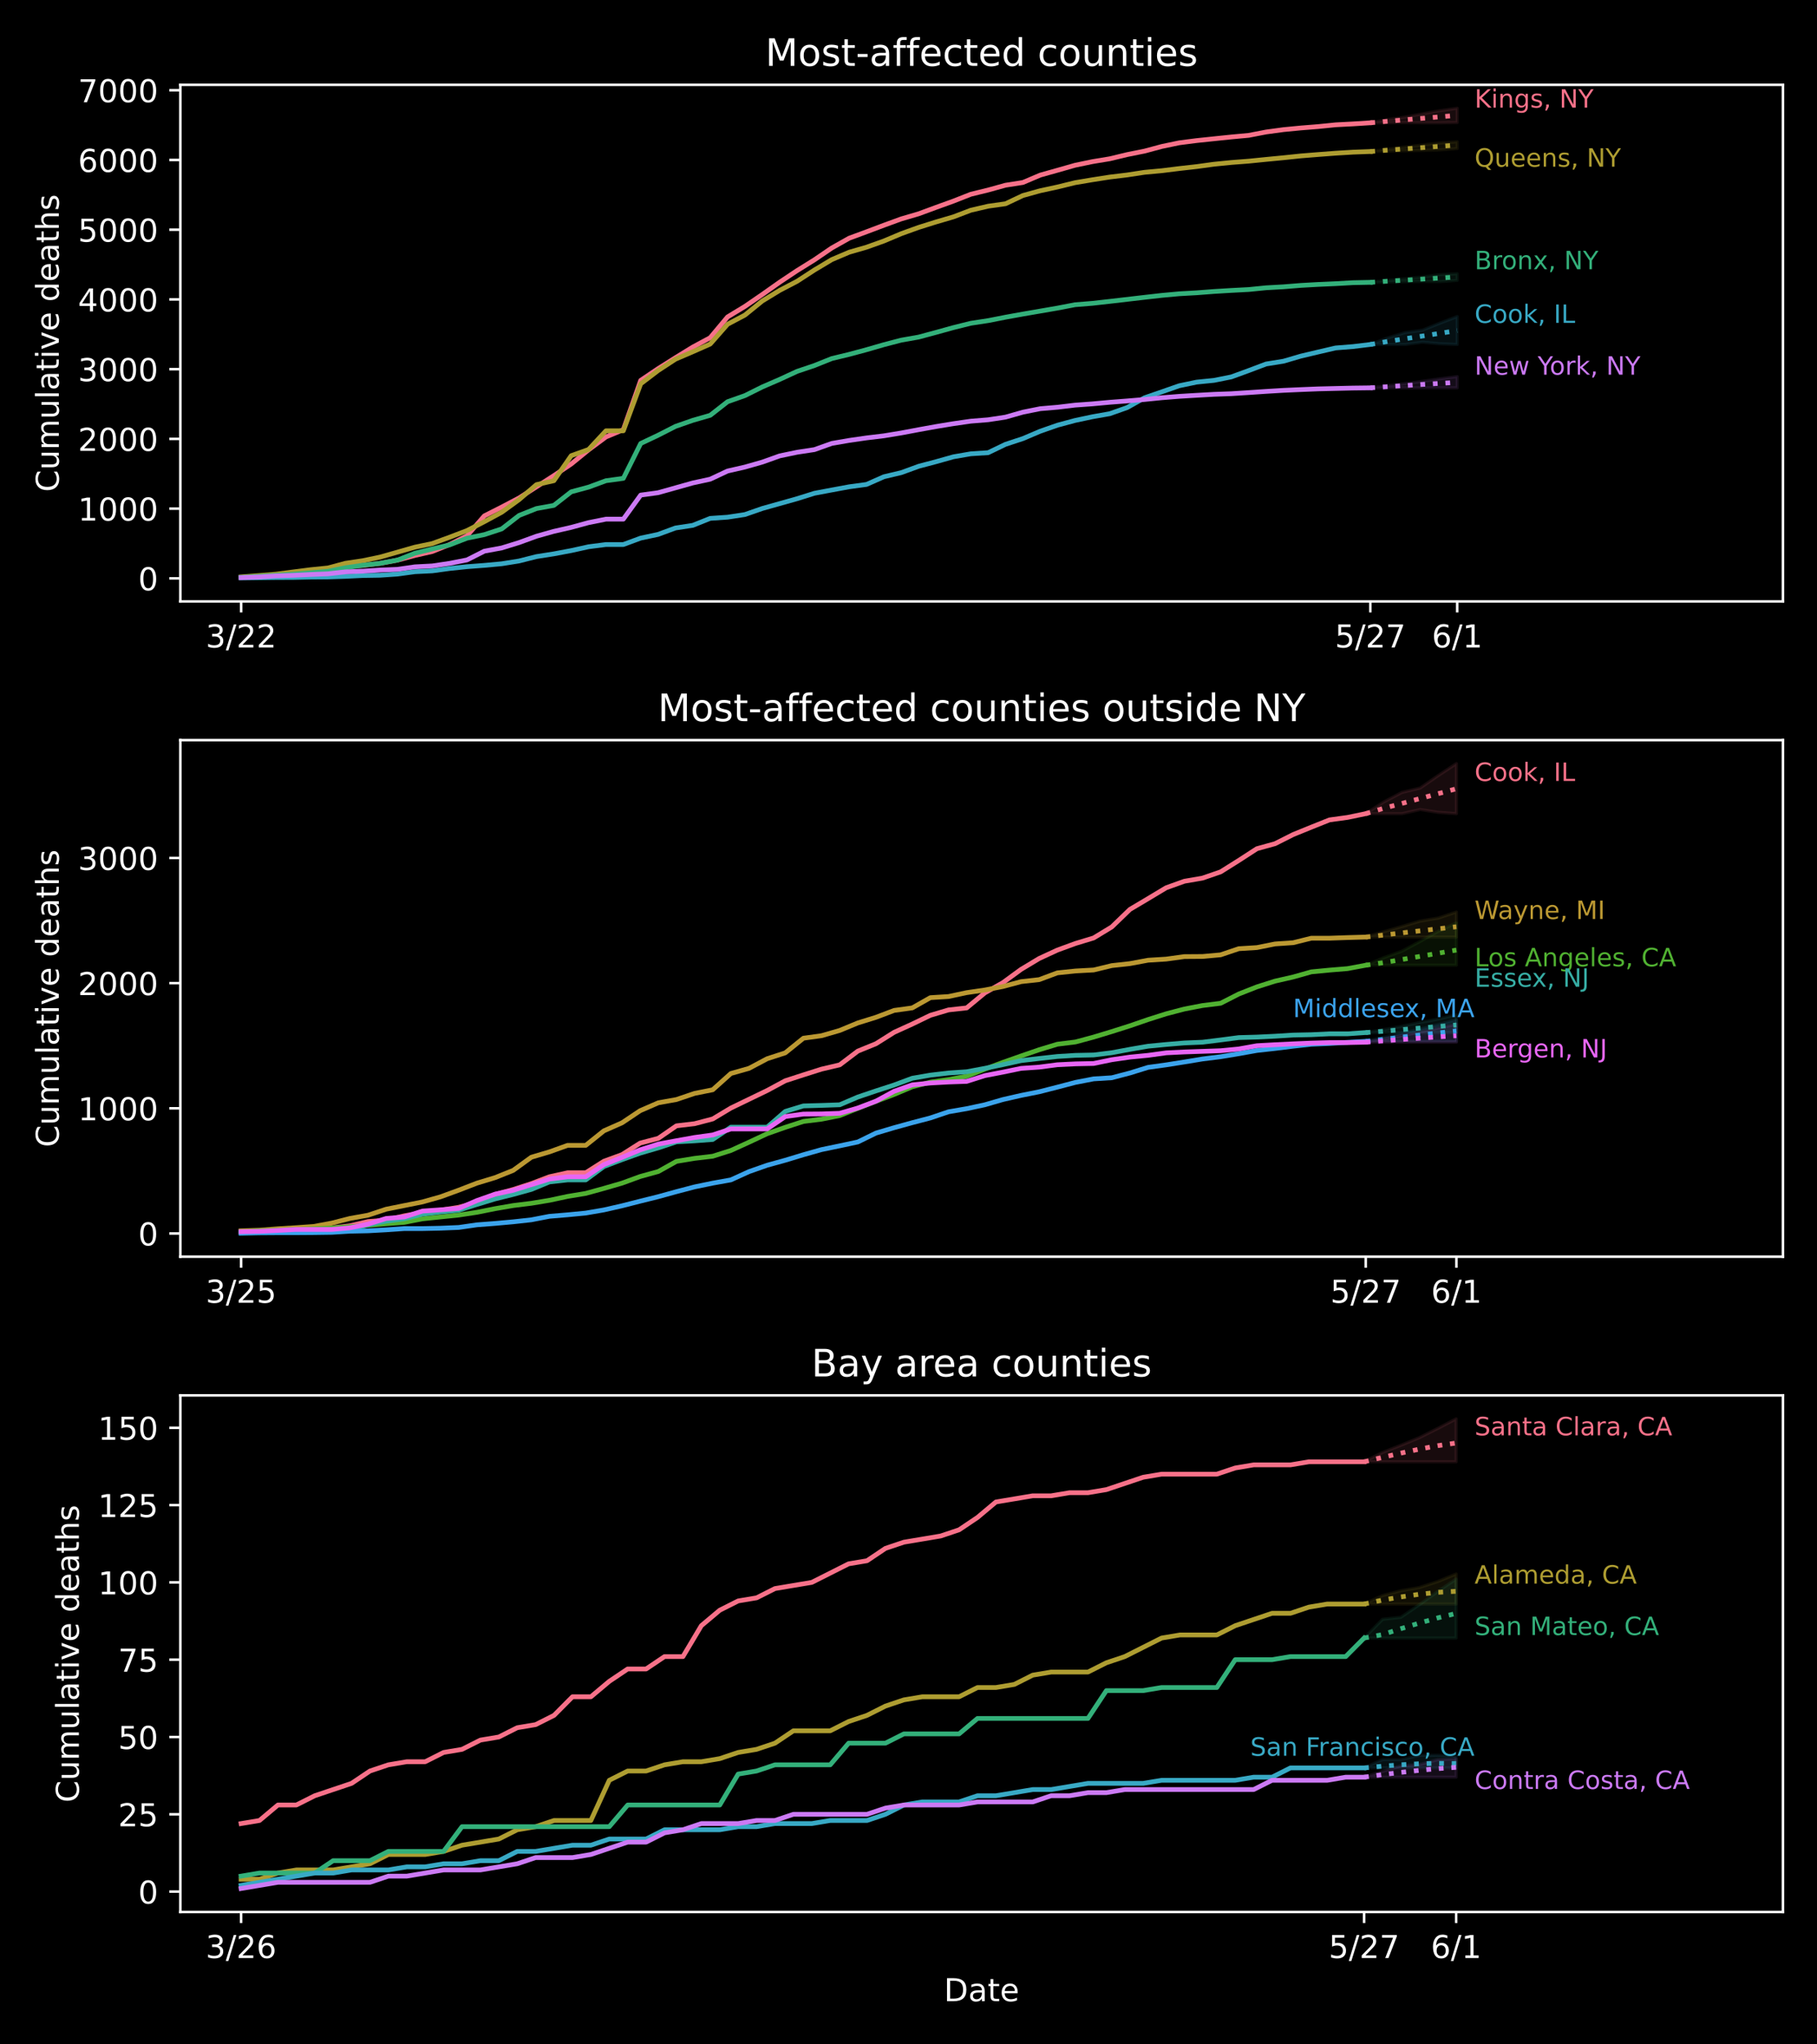 <?xml version="1.0" encoding="utf-8" standalone="no"?>
<!DOCTYPE svg PUBLIC "-//W3C//DTD SVG 1.1//EN"
  "http://www.w3.org/Graphics/SVG/1.1/DTD/svg11.dtd">
<!-- Created with matplotlib (https://matplotlib.org/) -->
<svg height="648pt" version="1.1" viewBox="0 0 576 648" width="576pt" xmlns="http://www.w3.org/2000/svg" xmlns:xlink="http://www.w3.org/1999/xlink">
 <defs>
  <style type="text/css">
*{stroke-linecap:butt;stroke-linejoin:round;}
  </style>
 </defs>
 <g id="figure_1">
  <g id="patch_1">
   <path d="M 0 648 
L 576 648 
L 576 0 
L 0 0 
z
"/>
  </g>
  <g id="axes_1">
   <g id="patch_2">
    <path d="M 57.17 190.627 
L 565.2 190.627 
L 565.2 26.88 
L 57.17 26.88 
z
"/>
   </g>
   <g id="PolyCollection_1">
    <defs>
     <path d="M 434.406 -609.075 
L 434.406 -609.075 
L 439.913 -609.075 
L 445.421 -609.165 
L 450.928 -609.075 
L 456.435 -609.075 
L 461.942 -609.169 
L 461.942 -613.677 
L 461.942 -613.677 
L 456.435 -612.897 
L 450.928 -611.912 
L 445.421 -610.87 
L 439.913 -610.104 
L 434.406 -609.075 
z
" id="m0099836bb1" style="stroke:#f77189;stroke-opacity:0.1;"/>
    </defs>
    <g clip-path="url(#p25d816a2f2)">
     <use style="fill:#f77189;fill-opacity:0.1;stroke:#f77189;stroke-opacity:0.1;" x="0" xlink:href="#m0099836bb1" y="648"/>
    </g>
   </g>
   <g id="PolyCollection_2">
    <defs>
     <path d="M 434.406 -599.969 
L 434.406 -599.969 
L 439.913 -600.102 
L 445.421 -600.199 
L 450.928 -600.326 
L 456.435 -600.492 
L 461.942 -600.921 
L 461.942 -603.051 
L 461.942 -603.051 
L 456.435 -602.674 
L 450.928 -602.046 
L 445.421 -601.39 
L 439.913 -600.714 
L 434.406 -599.969 
z
" id="m4dadf9cfa5" style="stroke:#ae9d31;stroke-opacity:0.1;"/>
    </defs>
    <g clip-path="url(#p25d816a2f2)">
     <use style="fill:#ae9d31;fill-opacity:0.1;stroke:#ae9d31;stroke-opacity:0.1;" x="0" xlink:href="#m4dadf9cfa5" y="648"/>
    </g>
   </g>
   <g id="PolyCollection_3">
    <defs>
     <path d="M 434.406 -558.506 
L 434.406 -558.506 
L 439.913 -558.601 
L 445.421 -558.704 
L 450.928 -558.794 
L 456.435 -558.735 
L 461.942 -559.128 
L 461.942 -561.223 
L 461.942 -561.223 
L 456.435 -560.938 
L 450.928 -560.217 
L 445.421 -559.658 
L 439.913 -559.125 
L 434.406 -558.506 
z
" id="md2d92d3bb8" style="stroke:#33b07a;stroke-opacity:0.1;"/>
    </defs>
    <g clip-path="url(#p25d816a2f2)">
     <use style="fill:#33b07a;fill-opacity:0.1;stroke:#33b07a;stroke-opacity:0.1;" x="0" xlink:href="#md2d92d3bb8" y="648"/>
    </g>
   </g>
   <g id="PolyCollection_4">
    <defs>
     <path d="M 434.406 -538.813 
L 434.406 -538.813 
L 439.913 -538.813 
L 445.421 -538.813 
L 450.928 -539.545 
L 456.435 -539.043 
L 461.942 -538.813 
L 461.942 -547.656 
L 461.942 -547.656 
L 456.435 -545.551 
L 450.928 -543.332 
L 445.421 -542.566 
L 439.913 -540.882 
L 434.406 -538.813 
z
" id="m14d360cc5b" style="stroke:#38a9c5;stroke-opacity:0.1;"/>
    </defs>
    <g clip-path="url(#p25d816a2f2)">
     <use style="fill:#38a9c5;fill-opacity:0.1;stroke:#38a9c5;stroke-opacity:0.1;" x="0" xlink:href="#m14d360cc5b" y="648"/>
    </g>
   </g>
   <g id="PolyCollection_5">
    <defs>
     <path d="M 434.406 -525.066 
L 434.406 -525.066 
L 439.913 -525.066 
L 445.421 -525.066 
L 450.928 -525.066 
L 456.435 -525.066 
L 461.942 -525.066 
L 461.942 -528.632 
L 461.942 -528.632 
L 456.435 -527.906 
L 450.928 -527.121 
L 445.421 -526.394 
L 439.913 -525.734 
L 434.406 -525.066 
z
" id="mc0577a2818" style="stroke:#cc7af4;stroke-opacity:0.1;"/>
    </defs>
    <g clip-path="url(#p25d816a2f2)">
     <use style="fill:#cc7af4;fill-opacity:0.1;stroke:#cc7af4;stroke-opacity:0.1;" x="0" xlink:href="#mc0577a2818" y="648"/>
    </g>
   </g>
   <g id="matplotlib.axis_1">
    <g id="xtick_1">
     <g id="line2d_1">
      <defs>
       <path d="M 0 0 
L 0 3.5 
" id="mac30c825d0" style="stroke:#ffffff;stroke-width:0.8;"/>
      </defs>
      <g>
       <use style="fill:#ffffff;stroke:#ffffff;stroke-width:0.8;" x="76.445" xlink:href="#mac30c825d0" y="190.627"/>
      </g>
     </g>
     <g id="text_1">
      <!-- 3/22 -->
      <defs>
       <path d="M 40.578 39.312 
Q 47.656 37.797 51.625 33 
Q 55.609 28.219 55.609 21.188 
Q 55.609 10.406 48.188 4.484 
Q 40.766 -1.422 27.094 -1.422 
Q 22.516 -1.422 17.656 -0.516 
Q 12.797 0.391 7.625 2.203 
L 7.625 11.719 
Q 11.719 9.328 16.594 8.109 
Q 21.484 6.891 26.812 6.891 
Q 36.078 6.891 40.938 10.547 
Q 45.797 14.203 45.797 21.188 
Q 45.797 27.641 41.281 31.266 
Q 36.766 34.906 28.719 34.906 
L 20.219 34.906 
L 20.219 43.016 
L 29.109 43.016 
Q 36.375 43.016 40.234 45.922 
Q 44.094 48.828 44.094 54.297 
Q 44.094 59.906 40.109 62.906 
Q 36.141 65.922 28.719 65.922 
Q 24.656 65.922 20.016 65.031 
Q 15.375 64.156 9.812 62.312 
L 9.812 71.094 
Q 15.438 72.656 20.344 73.438 
Q 25.25 74.219 29.594 74.219 
Q 40.828 74.219 47.359 69.109 
Q 53.906 64.016 53.906 55.328 
Q 53.906 49.266 50.438 45.094 
Q 46.969 40.922 40.578 39.312 
z
" id="DejaVuSans-51"/>
       <path d="M 25.391 72.906 
L 33.688 72.906 
L 8.297 -9.281 
L 0 -9.281 
z
" id="DejaVuSans-47"/>
       <path d="M 19.188 8.297 
L 53.609 8.297 
L 53.609 0 
L 7.328 0 
L 7.328 8.297 
Q 12.938 14.109 22.625 23.891 
Q 32.328 33.688 34.812 36.531 
Q 39.547 41.844 41.422 45.531 
Q 43.312 49.219 43.312 52.781 
Q 43.312 58.594 39.234 62.25 
Q 35.156 65.922 28.609 65.922 
Q 23.969 65.922 18.812 64.312 
Q 13.672 62.703 7.812 59.422 
L 7.812 69.391 
Q 13.766 71.781 18.938 73 
Q 24.125 74.219 28.422 74.219 
Q 39.75 74.219 46.484 68.547 
Q 53.219 62.891 53.219 53.422 
Q 53.219 48.922 51.531 44.891 
Q 49.859 40.875 45.406 35.406 
Q 44.188 33.984 37.641 27.219 
Q 31.109 20.453 19.188 8.297 
z
" id="DejaVuSans-50"/>
      </defs>
      <g style="fill:#ffffff;" transform="translate(65.217 205.225)scale(0.1 -0.1)">
       <use xlink:href="#DejaVuSans-51"/>
       <use x="63.623" xlink:href="#DejaVuSans-47"/>
       <use x="97.314" xlink:href="#DejaVuSans-50"/>
       <use x="160.938" xlink:href="#DejaVuSans-50"/>
      </g>
     </g>
    </g>
    <g id="xtick_2">
     <g id="line2d_2">
      <g>
       <use style="fill:#ffffff;stroke:#ffffff;stroke-width:0.8;" x="434.406" xlink:href="#mac30c825d0" y="190.627"/>
      </g>
     </g>
     <g id="text_2">
      <!-- 5/27 -->
      <defs>
       <path d="M 10.797 72.906 
L 49.516 72.906 
L 49.516 64.594 
L 19.828 64.594 
L 19.828 46.734 
Q 21.969 47.469 24.109 47.828 
Q 26.266 48.188 28.422 48.188 
Q 40.625 48.188 47.75 41.5 
Q 54.891 34.812 54.891 23.391 
Q 54.891 11.625 47.562 5.094 
Q 40.234 -1.422 26.906 -1.422 
Q 22.312 -1.422 17.547 -0.641 
Q 12.797 0.141 7.719 1.703 
L 7.719 11.625 
Q 12.109 9.234 16.797 8.062 
Q 21.484 6.891 26.703 6.891 
Q 35.156 6.891 40.078 11.328 
Q 45.016 15.766 45.016 23.391 
Q 45.016 31 40.078 35.438 
Q 35.156 39.891 26.703 39.891 
Q 22.75 39.891 18.812 39.016 
Q 14.891 38.141 10.797 36.281 
z
" id="DejaVuSans-53"/>
       <path d="M 8.203 72.906 
L 55.078 72.906 
L 55.078 68.703 
L 28.609 0 
L 18.312 0 
L 43.219 64.594 
L 8.203 64.594 
z
" id="DejaVuSans-55"/>
      </defs>
      <g style="fill:#ffffff;" transform="translate(423.178 205.225)scale(0.1 -0.1)">
       <use xlink:href="#DejaVuSans-53"/>
       <use x="63.623" xlink:href="#DejaVuSans-47"/>
       <use x="97.314" xlink:href="#DejaVuSans-50"/>
       <use x="160.938" xlink:href="#DejaVuSans-55"/>
      </g>
     </g>
    </g>
    <g id="xtick_3">
     <g id="line2d_3">
      <g>
       <use style="fill:#ffffff;stroke:#ffffff;stroke-width:0.8;" x="461.942" xlink:href="#mac30c825d0" y="190.627"/>
      </g>
     </g>
     <g id="text_3">
      <!-- 6/1 -->
      <defs>
       <path d="M 33.016 40.375 
Q 26.375 40.375 22.484 35.828 
Q 18.609 31.297 18.609 23.391 
Q 18.609 15.531 22.484 10.953 
Q 26.375 6.391 33.016 6.391 
Q 39.656 6.391 43.531 10.953 
Q 47.406 15.531 47.406 23.391 
Q 47.406 31.297 43.531 35.828 
Q 39.656 40.375 33.016 40.375 
z
M 52.594 71.297 
L 52.594 62.312 
Q 48.875 64.062 45.094 64.984 
Q 41.312 65.922 37.594 65.922 
Q 27.828 65.922 22.672 59.328 
Q 17.531 52.734 16.797 39.406 
Q 19.672 43.656 24.016 45.922 
Q 28.375 48.188 33.594 48.188 
Q 44.578 48.188 50.953 41.516 
Q 57.328 34.859 57.328 23.391 
Q 57.328 12.156 50.688 5.359 
Q 44.047 -1.422 33.016 -1.422 
Q 20.359 -1.422 13.672 8.266 
Q 6.984 17.969 6.984 36.375 
Q 6.984 53.656 15.188 63.938 
Q 23.391 74.219 37.203 74.219 
Q 40.922 74.219 44.703 73.484 
Q 48.484 72.75 52.594 71.297 
z
" id="DejaVuSans-54"/>
       <path d="M 12.406 8.297 
L 28.516 8.297 
L 28.516 63.922 
L 10.984 60.406 
L 10.984 69.391 
L 28.422 72.906 
L 38.281 72.906 
L 38.281 8.297 
L 54.391 8.297 
L 54.391 0 
L 12.406 0 
z
" id="DejaVuSans-49"/>
      </defs>
      <g style="fill:#ffffff;" transform="translate(453.895 205.225)scale(0.1 -0.1)">
       <use xlink:href="#DejaVuSans-54"/>
       <use x="63.623" xlink:href="#DejaVuSans-47"/>
       <use x="97.314" xlink:href="#DejaVuSans-49"/>
      </g>
     </g>
    </g>
   </g>
   <g id="matplotlib.axis_2">
    <g id="ytick_1">
     <g id="line2d_4">
      <defs>
       <path d="M 0 0 
L -3.5 0 
" id="m0fb94dec5e" style="stroke:#ffffff;stroke-width:0.8;"/>
      </defs>
      <g>
       <use style="fill:#ffffff;stroke:#ffffff;stroke-width:0.8;" x="57.17" xlink:href="#m0fb94dec5e" y="183.316"/>
      </g>
     </g>
     <g id="text_4">
      <!-- 0 -->
      <defs>
       <path d="M 31.781 66.406 
Q 24.172 66.406 20.328 58.906 
Q 16.5 51.422 16.5 36.375 
Q 16.5 21.391 20.328 13.891 
Q 24.172 6.391 31.781 6.391 
Q 39.453 6.391 43.281 13.891 
Q 47.125 21.391 47.125 36.375 
Q 47.125 51.422 43.281 58.906 
Q 39.453 66.406 31.781 66.406 
z
M 31.781 74.219 
Q 44.047 74.219 50.516 64.516 
Q 56.984 54.828 56.984 36.375 
Q 56.984 17.969 50.516 8.266 
Q 44.047 -1.422 31.781 -1.422 
Q 19.531 -1.422 13.062 8.266 
Q 6.594 17.969 6.594 36.375 
Q 6.594 54.828 13.062 64.516 
Q 19.531 74.219 31.781 74.219 
z
" id="DejaVuSans-48"/>
      </defs>
      <g style="fill:#ffffff;" transform="translate(43.807 187.115)scale(0.1 -0.1)">
       <use xlink:href="#DejaVuSans-48"/>
      </g>
     </g>
    </g>
    <g id="ytick_2">
     <g id="line2d_5">
      <g>
       <use style="fill:#ffffff;stroke:#ffffff;stroke-width:0.8;" x="57.17" xlink:href="#m0fb94dec5e" y="161.214"/>
      </g>
     </g>
     <g id="text_5">
      <!-- 1000 -->
      <g style="fill:#ffffff;" transform="translate(24.72 165.014)scale(0.1 -0.1)">
       <use xlink:href="#DejaVuSans-49"/>
       <use x="63.623" xlink:href="#DejaVuSans-48"/>
       <use x="127.246" xlink:href="#DejaVuSans-48"/>
       <use x="190.869" xlink:href="#DejaVuSans-48"/>
      </g>
     </g>
    </g>
    <g id="ytick_3">
     <g id="line2d_6">
      <g>
       <use style="fill:#ffffff;stroke:#ffffff;stroke-width:0.8;" x="57.17" xlink:href="#m0fb94dec5e" y="139.113"/>
      </g>
     </g>
     <g id="text_6">
      <!-- 2000 -->
      <g style="fill:#ffffff;" transform="translate(24.72 142.912)scale(0.1 -0.1)">
       <use xlink:href="#DejaVuSans-50"/>
       <use x="63.623" xlink:href="#DejaVuSans-48"/>
       <use x="127.246" xlink:href="#DejaVuSans-48"/>
       <use x="190.869" xlink:href="#DejaVuSans-48"/>
      </g>
     </g>
    </g>
    <g id="ytick_4">
     <g id="line2d_7">
      <g>
       <use style="fill:#ffffff;stroke:#ffffff;stroke-width:0.8;" x="57.17" xlink:href="#m0fb94dec5e" y="117.011"/>
      </g>
     </g>
     <g id="text_7">
      <!-- 3000 -->
      <g style="fill:#ffffff;" transform="translate(24.72 120.81)scale(0.1 -0.1)">
       <use xlink:href="#DejaVuSans-51"/>
       <use x="63.623" xlink:href="#DejaVuSans-48"/>
       <use x="127.246" xlink:href="#DejaVuSans-48"/>
       <use x="190.869" xlink:href="#DejaVuSans-48"/>
      </g>
     </g>
    </g>
    <g id="ytick_5">
     <g id="line2d_8">
      <g>
       <use style="fill:#ffffff;stroke:#ffffff;stroke-width:0.8;" x="57.17" xlink:href="#m0fb94dec5e" y="94.909"/>
      </g>
     </g>
     <g id="text_8">
      <!-- 4000 -->
      <defs>
       <path d="M 37.797 64.312 
L 12.891 25.391 
L 37.797 25.391 
z
M 35.203 72.906 
L 47.609 72.906 
L 47.609 25.391 
L 58.016 25.391 
L 58.016 17.188 
L 47.609 17.188 
L 47.609 0 
L 37.797 0 
L 37.797 17.188 
L 4.891 17.188 
L 4.891 26.703 
z
" id="DejaVuSans-52"/>
      </defs>
      <g style="fill:#ffffff;" transform="translate(24.72 98.708)scale(0.1 -0.1)">
       <use xlink:href="#DejaVuSans-52"/>
       <use x="63.623" xlink:href="#DejaVuSans-48"/>
       <use x="127.246" xlink:href="#DejaVuSans-48"/>
       <use x="190.869" xlink:href="#DejaVuSans-48"/>
      </g>
     </g>
    </g>
    <g id="ytick_6">
     <g id="line2d_9">
      <g>
       <use style="fill:#ffffff;stroke:#ffffff;stroke-width:0.8;" x="57.17" xlink:href="#m0fb94dec5e" y="72.807"/>
      </g>
     </g>
     <g id="text_9">
      <!-- 5000 -->
      <g style="fill:#ffffff;" transform="translate(24.72 76.606)scale(0.1 -0.1)">
       <use xlink:href="#DejaVuSans-53"/>
       <use x="63.623" xlink:href="#DejaVuSans-48"/>
       <use x="127.246" xlink:href="#DejaVuSans-48"/>
       <use x="190.869" xlink:href="#DejaVuSans-48"/>
      </g>
     </g>
    </g>
    <g id="ytick_7">
     <g id="line2d_10">
      <g>
       <use style="fill:#ffffff;stroke:#ffffff;stroke-width:0.8;" x="57.17" xlink:href="#m0fb94dec5e" y="50.705"/>
      </g>
     </g>
     <g id="text_10">
      <!-- 6000 -->
      <g style="fill:#ffffff;" transform="translate(24.72 54.504)scale(0.1 -0.1)">
       <use xlink:href="#DejaVuSans-54"/>
       <use x="63.623" xlink:href="#DejaVuSans-48"/>
       <use x="127.246" xlink:href="#DejaVuSans-48"/>
       <use x="190.869" xlink:href="#DejaVuSans-48"/>
      </g>
     </g>
    </g>
    <g id="ytick_8">
     <g id="line2d_11">
      <g>
       <use style="fill:#ffffff;stroke:#ffffff;stroke-width:0.8;" x="57.17" xlink:href="#m0fb94dec5e" y="28.603"/>
      </g>
     </g>
     <g id="text_11">
      <!-- 7000 -->
      <g style="fill:#ffffff;" transform="translate(24.72 32.403)scale(0.1 -0.1)">
       <use xlink:href="#DejaVuSans-55"/>
       <use x="63.623" xlink:href="#DejaVuSans-48"/>
       <use x="127.246" xlink:href="#DejaVuSans-48"/>
       <use x="190.869" xlink:href="#DejaVuSans-48"/>
      </g>
     </g>
    </g>
    <g id="text_12">
     <!-- Cumulative deaths -->
     <defs>
      <path d="M 64.406 67.281 
L 64.406 56.891 
Q 59.422 61.531 53.781 63.812 
Q 48.141 66.109 41.797 66.109 
Q 29.297 66.109 22.656 58.469 
Q 16.016 50.828 16.016 36.375 
Q 16.016 21.969 22.656 14.328 
Q 29.297 6.688 41.797 6.688 
Q 48.141 6.688 53.781 8.984 
Q 59.422 11.281 64.406 15.922 
L 64.406 5.609 
Q 59.234 2.094 53.438 0.328 
Q 47.656 -1.422 41.219 -1.422 
Q 24.656 -1.422 15.125 8.703 
Q 5.609 18.844 5.609 36.375 
Q 5.609 53.953 15.125 64.078 
Q 24.656 74.219 41.219 74.219 
Q 47.75 74.219 53.531 72.484 
Q 59.328 70.75 64.406 67.281 
z
" id="DejaVuSans-67"/>
      <path d="M 8.5 21.578 
L 8.5 54.688 
L 17.484 54.688 
L 17.484 21.922 
Q 17.484 14.156 20.5 10.266 
Q 23.531 6.391 29.594 6.391 
Q 36.859 6.391 41.078 11.031 
Q 45.312 15.672 45.312 23.688 
L 45.312 54.688 
L 54.297 54.688 
L 54.297 0 
L 45.312 0 
L 45.312 8.406 
Q 42.047 3.422 37.719 1 
Q 33.406 -1.422 27.688 -1.422 
Q 18.266 -1.422 13.375 4.438 
Q 8.5 10.297 8.5 21.578 
z
M 31.109 56 
z
" id="DejaVuSans-117"/>
      <path d="M 52 44.188 
Q 55.375 50.25 60.062 53.125 
Q 64.75 56 71.094 56 
Q 79.641 56 84.281 50.016 
Q 88.922 44.047 88.922 33.016 
L 88.922 0 
L 79.891 0 
L 79.891 32.719 
Q 79.891 40.578 77.094 44.375 
Q 74.312 48.188 68.609 48.188 
Q 61.625 48.188 57.562 43.547 
Q 53.516 38.922 53.516 30.906 
L 53.516 0 
L 44.484 0 
L 44.484 32.719 
Q 44.484 40.625 41.703 44.406 
Q 38.922 48.188 33.109 48.188 
Q 26.219 48.188 22.156 43.531 
Q 18.109 38.875 18.109 30.906 
L 18.109 0 
L 9.078 0 
L 9.078 54.688 
L 18.109 54.688 
L 18.109 46.188 
Q 21.188 51.219 25.484 53.609 
Q 29.781 56 35.688 56 
Q 41.656 56 45.828 52.969 
Q 50 49.953 52 44.188 
z
" id="DejaVuSans-109"/>
      <path d="M 9.422 75.984 
L 18.406 75.984 
L 18.406 0 
L 9.422 0 
z
" id="DejaVuSans-108"/>
      <path d="M 34.281 27.484 
Q 23.391 27.484 19.188 25 
Q 14.984 22.516 14.984 16.5 
Q 14.984 11.719 18.141 8.906 
Q 21.297 6.109 26.703 6.109 
Q 34.188 6.109 38.703 11.406 
Q 43.219 16.703 43.219 25.484 
L 43.219 27.484 
z
M 52.203 31.203 
L 52.203 0 
L 43.219 0 
L 43.219 8.297 
Q 40.141 3.328 35.547 0.953 
Q 30.953 -1.422 24.312 -1.422 
Q 15.922 -1.422 10.953 3.297 
Q 6 8.016 6 15.922 
Q 6 25.141 12.172 29.828 
Q 18.359 34.516 30.609 34.516 
L 43.219 34.516 
L 43.219 35.406 
Q 43.219 41.609 39.141 45 
Q 35.062 48.391 27.688 48.391 
Q 23 48.391 18.547 47.266 
Q 14.109 46.141 10.016 43.891 
L 10.016 52.203 
Q 14.938 54.109 19.578 55.047 
Q 24.219 56 28.609 56 
Q 40.484 56 46.344 49.844 
Q 52.203 43.703 52.203 31.203 
z
" id="DejaVuSans-97"/>
      <path d="M 18.312 70.219 
L 18.312 54.688 
L 36.812 54.688 
L 36.812 47.703 
L 18.312 47.703 
L 18.312 18.016 
Q 18.312 11.328 20.141 9.422 
Q 21.969 7.516 27.594 7.516 
L 36.812 7.516 
L 36.812 0 
L 27.594 0 
Q 17.188 0 13.234 3.875 
Q 9.281 7.766 9.281 18.016 
L 9.281 47.703 
L 2.688 47.703 
L 2.688 54.688 
L 9.281 54.688 
L 9.281 70.219 
z
" id="DejaVuSans-116"/>
      <path d="M 9.422 54.688 
L 18.406 54.688 
L 18.406 0 
L 9.422 0 
z
M 9.422 75.984 
L 18.406 75.984 
L 18.406 64.594 
L 9.422 64.594 
z
" id="DejaVuSans-105"/>
      <path d="M 2.984 54.688 
L 12.5 54.688 
L 29.594 8.797 
L 46.688 54.688 
L 56.203 54.688 
L 35.688 0 
L 23.484 0 
z
" id="DejaVuSans-118"/>
      <path d="M 56.203 29.594 
L 56.203 25.203 
L 14.891 25.203 
Q 15.484 15.922 20.484 11.062 
Q 25.484 6.203 34.422 6.203 
Q 39.594 6.203 44.453 7.469 
Q 49.312 8.734 54.109 11.281 
L 54.109 2.781 
Q 49.266 0.734 44.188 -0.344 
Q 39.109 -1.422 33.891 -1.422 
Q 20.797 -1.422 13.156 6.188 
Q 5.516 13.812 5.516 26.812 
Q 5.516 40.234 12.766 48.109 
Q 20.016 56 32.328 56 
Q 43.359 56 49.781 48.891 
Q 56.203 41.797 56.203 29.594 
z
M 47.219 32.234 
Q 47.125 39.594 43.094 43.984 
Q 39.062 48.391 32.422 48.391 
Q 24.906 48.391 20.391 44.141 
Q 15.875 39.891 15.188 32.172 
z
" id="DejaVuSans-101"/>
      <path id="DejaVuSans-32"/>
      <path d="M 45.406 46.391 
L 45.406 75.984 
L 54.391 75.984 
L 54.391 0 
L 45.406 0 
L 45.406 8.203 
Q 42.578 3.328 38.25 0.953 
Q 33.938 -1.422 27.875 -1.422 
Q 17.969 -1.422 11.734 6.484 
Q 5.516 14.406 5.516 27.297 
Q 5.516 40.188 11.734 48.094 
Q 17.969 56 27.875 56 
Q 33.938 56 38.25 53.625 
Q 42.578 51.266 45.406 46.391 
z
M 14.797 27.297 
Q 14.797 17.391 18.875 11.75 
Q 22.953 6.109 30.078 6.109 
Q 37.203 6.109 41.297 11.75 
Q 45.406 17.391 45.406 27.297 
Q 45.406 37.203 41.297 42.844 
Q 37.203 48.484 30.078 48.484 
Q 22.953 48.484 18.875 42.844 
Q 14.797 37.203 14.797 27.297 
z
" id="DejaVuSans-100"/>
      <path d="M 54.891 33.016 
L 54.891 0 
L 45.906 0 
L 45.906 32.719 
Q 45.906 40.484 42.875 44.328 
Q 39.844 48.188 33.797 48.188 
Q 26.516 48.188 22.312 43.547 
Q 18.109 38.922 18.109 30.906 
L 18.109 0 
L 9.078 0 
L 9.078 75.984 
L 18.109 75.984 
L 18.109 46.188 
Q 21.344 51.125 25.703 53.562 
Q 30.078 56 35.797 56 
Q 45.219 56 50.047 50.172 
Q 54.891 44.344 54.891 33.016 
z
" id="DejaVuSans-104"/>
      <path d="M 44.281 53.078 
L 44.281 44.578 
Q 40.484 46.531 36.375 47.5 
Q 32.281 48.484 27.875 48.484 
Q 21.188 48.484 17.844 46.438 
Q 14.5 44.391 14.5 40.281 
Q 14.5 37.156 16.891 35.375 
Q 19.281 33.594 26.516 31.984 
L 29.594 31.297 
Q 39.156 29.25 43.188 25.516 
Q 47.219 21.781 47.219 15.094 
Q 47.219 7.469 41.188 3.016 
Q 35.156 -1.422 24.609 -1.422 
Q 20.219 -1.422 15.453 -0.562 
Q 10.688 0.297 5.422 2 
L 5.422 11.281 
Q 10.406 8.688 15.234 7.391 
Q 20.062 6.109 24.812 6.109 
Q 31.156 6.109 34.562 8.281 
Q 37.984 10.453 37.984 14.406 
Q 37.984 18.062 35.516 20.016 
Q 33.062 21.969 24.703 23.781 
L 21.578 24.516 
Q 13.234 26.266 9.516 29.906 
Q 5.812 33.547 5.812 39.891 
Q 5.812 47.609 11.281 51.797 
Q 16.75 56 26.812 56 
Q 31.781 56 36.172 55.266 
Q 40.578 54.547 44.281 53.078 
z
" id="DejaVuSans-115"/>
     </defs>
     <g style="fill:#ffffff;" transform="translate(18.64 155.928)rotate(-90)scale(0.1 -0.1)">
      <use xlink:href="#DejaVuSans-67"/>
      <use x="69.824" xlink:href="#DejaVuSans-117"/>
      <use x="133.203" xlink:href="#DejaVuSans-109"/>
      <use x="230.615" xlink:href="#DejaVuSans-117"/>
      <use x="293.994" xlink:href="#DejaVuSans-108"/>
      <use x="321.777" xlink:href="#DejaVuSans-97"/>
      <use x="383.057" xlink:href="#DejaVuSans-116"/>
      <use x="422.266" xlink:href="#DejaVuSans-105"/>
      <use x="450.049" xlink:href="#DejaVuSans-118"/>
      <use x="509.229" xlink:href="#DejaVuSans-101"/>
      <use x="570.752" xlink:href="#DejaVuSans-32"/>
      <use x="602.539" xlink:href="#DejaVuSans-100"/>
      <use x="666.016" xlink:href="#DejaVuSans-101"/>
      <use x="727.539" xlink:href="#DejaVuSans-97"/>
      <use x="788.818" xlink:href="#DejaVuSans-116"/>
      <use x="828.027" xlink:href="#DejaVuSans-104"/>
      <use x="891.406" xlink:href="#DejaVuSans-115"/>
     </g>
    </g>
   </g>
   <g id="line2d_12">
    <path clip-path="url(#p25d816a2f2)" d="M 76.445 183.007 
L 81.952 182.719 
L 87.459 182.322 
L 92.966 181.902 
L 98.473 181.526 
L 103.98 181.062 
L 109.487 179.625 
L 114.995 179.227 
L 120.502 178.564 
L 126.009 177.548 
L 131.516 176.067 
L 137.023 174.807 
L 142.53 172.597 
L 148.037 169.834 
L 153.544 163.513 
L 159.051 160.728 
L 164.558 157.833 
L 170.066 154.297 
L 175.573 150.76 
L 181.08 147.069 
L 186.587 142.583 
L 192.094 138.494 
L 197.601 136.195 
L 203.108 120.569 
L 208.615 116.856 
L 214.122 113.386 
L 219.629 110.004 
L 225.137 107.043 
L 230.644 100.456 
L 236.151 97.119 
L 241.658 93.34 
L 247.165 89.45 
L 252.672 85.781 
L 258.179 82.355 
L 263.686 78.598 
L 269.193 75.503 
L 274.7 73.47 
L 280.208 71.392 
L 285.715 69.381 
L 291.222 67.768 
L 296.729 65.734 
L 302.236 63.745 
L 307.743 61.579 
L 313.25 60.231 
L 318.757 58.706 
L 324.264 57.844 
L 329.771 55.501 
L 335.279 53.954 
L 340.786 52.385 
L 346.293 51.236 
L 351.8 50.329 
L 357.307 49.003 
L 362.814 47.898 
L 368.321 46.417 
L 373.828 45.268 
L 379.335 44.561 
L 384.842 43.986 
L 390.35 43.412 
L 395.857 42.903 
L 401.364 41.842 
L 406.871 41.091 
L 412.378 40.56 
L 417.885 40.118 
L 423.392 39.566 
L 428.899 39.278 
L 434.406 38.925 
" style="fill:none;stroke:#f77189;stroke-linecap:square;stroke-width:1.5;"/>
   </g>
   <g id="line2d_13">
    <path clip-path="url(#p25d816a2f2)" d="M 434.406 38.925 
L 439.913 38.432 
L 445.421 37.968 
L 450.928 37.501 
L 456.435 37.03 
L 461.942 36.556 
" style="fill:none;stroke:#f77189;stroke-dasharray:1.5,2.475;stroke-dashoffset:0;stroke-width:1.5;"/>
   </g>
   <g id="line2d_14">
    <path clip-path="url(#p25d816a2f2)" d="M 76.445 182.852 
L 81.952 182.432 
L 87.459 181.99 
L 92.966 181.283 
L 98.473 180.576 
L 103.98 180.023 
L 109.487 178.542 
L 114.995 177.724 
L 120.502 176.575 
L 126.009 175.006 
L 131.516 173.437 
L 137.023 172.287 
L 142.53 170.276 
L 148.037 168.176 
L 153.544 165.347 
L 159.051 162.364 
L 164.558 158.363 
L 170.066 153.611 
L 175.573 152.374 
L 181.08 144.439 
L 186.587 142.472 
L 192.094 136.549 
L 197.601 136.549 
L 203.108 121.652 
L 208.615 117.453 
L 214.122 113.85 
L 219.629 111.485 
L 225.137 109.054 
L 230.644 102.777 
L 236.151 99.86 
L 241.658 95.395 
L 247.165 92.036 
L 252.672 89.162 
L 258.179 85.582 
L 263.686 82.289 
L 269.193 79.946 
L 274.7 78.355 
L 280.208 76.387 
L 285.715 74.067 
L 291.222 72.078 
L 296.729 70.354 
L 302.236 68.74 
L 307.743 66.641 
L 313.25 65.359 
L 318.757 64.585 
L 324.264 61.977 
L 329.771 60.452 
L 335.279 59.259 
L 340.786 57.91 
L 346.293 56.982 
L 351.8 56.12 
L 357.307 55.457 
L 362.814 54.617 
L 368.321 54.109 
L 373.828 53.424 
L 379.335 52.805 
L 384.842 52.053 
L 390.35 51.501 
L 395.857 51.081 
L 401.364 50.528 
L 406.871 49.998 
L 412.378 49.423 
L 417.885 48.981 
L 423.392 48.561 
L 428.899 48.23 
L 434.406 48.031 
" style="fill:none;stroke:#ae9d31;stroke-linecap:square;stroke-width:1.5;"/>
   </g>
   <g id="line2d_15">
    <path clip-path="url(#p25d816a2f2)" d="M 434.406 48.031 
L 439.913 47.579 
L 445.421 47.181 
L 450.928 46.782 
L 456.435 46.382 
L 461.942 45.982 
" style="fill:none;stroke:#ae9d31;stroke-dasharray:1.5,2.475;stroke-dashoffset:0;stroke-width:1.5;"/>
   </g>
   <g id="line2d_16">
    <path clip-path="url(#p25d816a2f2)" d="M 76.445 183.007 
L 81.952 182.697 
L 87.459 182.344 
L 92.966 181.99 
L 98.473 181.57 
L 103.98 181.084 
L 109.487 179.957 
L 114.995 179.161 
L 120.502 178.564 
L 126.009 177.526 
L 131.516 175.36 
L 137.023 174.011 
L 142.53 172.707 
L 148.037 170.586 
L 153.544 169.458 
L 159.051 167.646 
L 164.558 163.38 
L 170.066 161.192 
L 175.573 160.198 
L 181.08 155.888 
L 186.587 154.407 
L 192.094 152.374 
L 197.601 151.622 
L 203.108 140.571 
L 208.615 137.963 
L 214.122 135.156 
L 219.629 133.233 
L 225.137 131.642 
L 230.644 127.332 
L 236.151 125.387 
L 241.658 122.647 
L 247.165 120.26 
L 252.672 117.718 
L 258.179 115.861 
L 263.686 113.651 
L 269.193 112.325 
L 274.7 110.844 
L 280.208 109.253 
L 285.715 107.816 
L 291.222 106.844 
L 296.729 105.363 
L 302.236 103.838 
L 307.743 102.468 
L 313.25 101.628 
L 318.757 100.545 
L 324.264 99.55 
L 329.771 98.6 
L 335.279 97.649 
L 340.786 96.589 
L 346.293 96.147 
L 351.8 95.528 
L 357.307 94.887 
L 362.814 94.246 
L 368.321 93.627 
L 373.828 93.119 
L 379.335 92.809 
L 384.842 92.389 
L 390.35 92.058 
L 395.857 91.77 
L 401.364 91.218 
L 406.871 90.908 
L 412.378 90.466 
L 417.885 90.157 
L 423.392 89.914 
L 428.899 89.604 
L 434.406 89.494 
" style="fill:none;stroke:#33b07a;stroke-linecap:square;stroke-width:1.5;"/>
   </g>
   <g id="line2d_17">
    <path clip-path="url(#p25d816a2f2)" d="M 434.406 89.494 
L 439.913 89.121 
L 445.421 88.79 
L 450.928 88.457 
L 456.435 88.121 
L 461.942 87.785 
" style="fill:none;stroke:#33b07a;stroke-dasharray:1.5,2.475;stroke-dashoffset:0;stroke-width:1.5;"/>
   </g>
   <g id="line2d_18">
    <path clip-path="url(#p25d816a2f2)" d="M 76.445 183.184 
L 81.952 183.117 
L 87.459 183.051 
L 92.966 183.029 
L 98.473 182.918 
L 103.98 182.874 
L 109.487 182.697 
L 114.995 182.432 
L 120.502 182.344 
L 126.009 181.968 
L 131.516 181.217 
L 137.023 180.951 
L 142.53 180.2 
L 148.037 179.625 
L 153.544 179.205 
L 159.051 178.697 
L 164.558 177.813 
L 170.066 176.42 
L 175.573 175.558 
L 181.08 174.52 
L 186.587 173.304 
L 192.094 172.597 
L 197.601 172.597 
L 203.108 170.563 
L 208.615 169.392 
L 214.122 167.359 
L 219.629 166.519 
L 225.137 164.309 
L 230.644 163.933 
L 236.151 163.093 
L 241.658 161.17 
L 247.165 159.623 
L 252.672 158.076 
L 258.179 156.352 
L 263.686 155.313 
L 269.193 154.297 
L 274.7 153.545 
L 280.208 151.114 
L 285.715 149.81 
L 291.222 147.799 
L 296.729 146.34 
L 302.236 144.793 
L 307.743 143.842 
L 313.25 143.489 
L 318.757 140.836 
L 324.264 139.024 
L 329.771 136.681 
L 335.279 134.758 
L 340.786 133.278 
L 346.293 132.106 
L 351.8 131.134 
L 357.307 129.189 
L 362.814 126.095 
L 368.321 124.194 
L 373.828 122.271 
L 379.335 121.122 
L 384.842 120.569 
L 390.35 119.464 
L 395.857 117.453 
L 401.364 115.375 
L 406.871 114.491 
L 412.378 112.878 
L 417.885 111.574 
L 423.392 110.292 
L 428.899 109.85 
L 434.406 109.187 
" style="fill:none;stroke:#38a9c5;stroke-linecap:square;stroke-width:1.5;"/>
   </g>
   <g id="line2d_19">
    <path clip-path="url(#p25d816a2f2)" d="M 434.406 109.187 
L 439.913 108.232 
L 445.421 107.373 
L 450.928 106.512 
L 456.435 105.65 
L 461.942 104.787 
" style="fill:none;stroke:#38a9c5;stroke-dasharray:1.5,2.475;stroke-dashoffset:0;stroke-width:1.5;"/>
   </g>
   <g id="line2d_20">
    <path clip-path="url(#p25d816a2f2)" d="M 76.445 183.095 
L 81.952 182.896 
L 87.459 182.543 
L 92.966 182.366 
L 98.473 182.101 
L 103.98 181.88 
L 109.487 181.261 
L 114.995 181.04 
L 120.502 180.686 
L 126.009 180.465 
L 131.516 179.669 
L 137.023 179.382 
L 142.53 178.564 
L 148.037 177.481 
L 153.544 174.697 
L 159.051 173.68 
L 164.558 171.978 
L 170.066 169.967 
L 175.573 168.42 
L 181.08 167.16 
L 186.587 165.657 
L 192.094 164.552 
L 197.601 164.552 
L 203.108 156.927 
L 208.615 156.175 
L 214.122 154.628 
L 219.629 153.081 
L 225.137 151.887 
L 230.644 149.302 
L 236.151 148.042 
L 241.658 146.472 
L 247.165 144.505 
L 252.672 143.356 
L 258.179 142.516 
L 263.686 140.549 
L 269.193 139.599 
L 274.7 138.803 
L 280.208 138.14 
L 285.715 137.234 
L 291.222 136.195 
L 296.729 135.201 
L 302.236 134.294 
L 307.743 133.499 
L 313.25 133.057 
L 318.757 132.217 
L 324.264 130.648 
L 329.771 129.542 
L 335.279 129.078 
L 340.786 128.415 
L 346.293 128.017 
L 351.8 127.509 
L 357.307 127.089 
L 362.814 126.625 
L 368.321 126.072 
L 373.828 125.63 
L 379.335 125.299 
L 384.842 124.989 
L 390.35 124.791 
L 395.857 124.437 
L 401.364 124.061 
L 406.871 123.73 
L 412.378 123.487 
L 417.885 123.266 
L 423.392 123.133 
L 428.899 123 
L 434.406 122.934 
" style="fill:none;stroke:#cc7af4;stroke-linecap:square;stroke-width:1.5;"/>
   </g>
   <g id="line2d_21">
    <path clip-path="url(#p25d816a2f2)" d="M 434.406 122.934 
L 439.913 122.556 
L 445.421 122.198 
L 450.928 121.851 
L 456.435 121.518 
L 461.942 121.204 
" style="fill:none;stroke:#cc7af4;stroke-dasharray:1.5,2.475;stroke-dashoffset:0;stroke-width:1.5;"/>
   </g>
   <g id="patch_3">
    <path d="M 57.17 190.627 
L 57.17 26.88 
" style="fill:none;stroke:#ffffff;stroke-linecap:square;stroke-linejoin:miter;stroke-width:0.8;"/>
   </g>
   <g id="patch_4">
    <path d="M 565.2 190.627 
L 565.2 26.88 
" style="fill:none;stroke:#ffffff;stroke-linecap:square;stroke-linejoin:miter;stroke-width:0.8;"/>
   </g>
   <g id="patch_5">
    <path d="M 57.17 190.627 
L 565.2 190.627 
" style="fill:none;stroke:#ffffff;stroke-linecap:square;stroke-linejoin:miter;stroke-width:0.8;"/>
   </g>
   <g id="patch_6">
    <path d="M 57.17 26.88 
L 565.2 26.88 
" style="fill:none;stroke:#ffffff;stroke-linecap:square;stroke-linejoin:miter;stroke-width:0.8;"/>
   </g>
   <g id="text_13">
    <!-- Kings, NY -->
    <defs>
     <path d="M 9.812 72.906 
L 19.672 72.906 
L 19.672 42.094 
L 52.391 72.906 
L 65.094 72.906 
L 28.906 38.922 
L 67.672 0 
L 54.688 0 
L 19.672 35.109 
L 19.672 0 
L 9.812 0 
z
" id="DejaVuSans-75"/>
     <path d="M 54.891 33.016 
L 54.891 0 
L 45.906 0 
L 45.906 32.719 
Q 45.906 40.484 42.875 44.328 
Q 39.844 48.188 33.797 48.188 
Q 26.516 48.188 22.312 43.547 
Q 18.109 38.922 18.109 30.906 
L 18.109 0 
L 9.078 0 
L 9.078 54.688 
L 18.109 54.688 
L 18.109 46.188 
Q 21.344 51.125 25.703 53.562 
Q 30.078 56 35.797 56 
Q 45.219 56 50.047 50.172 
Q 54.891 44.344 54.891 33.016 
z
" id="DejaVuSans-110"/>
     <path d="M 45.406 27.984 
Q 45.406 37.75 41.375 43.109 
Q 37.359 48.484 30.078 48.484 
Q 22.859 48.484 18.828 43.109 
Q 14.797 37.75 14.797 27.984 
Q 14.797 18.266 18.828 12.891 
Q 22.859 7.516 30.078 7.516 
Q 37.359 7.516 41.375 12.891 
Q 45.406 18.266 45.406 27.984 
z
M 54.391 6.781 
Q 54.391 -7.172 48.188 -13.984 
Q 42 -20.797 29.203 -20.797 
Q 24.469 -20.797 20.266 -20.094 
Q 16.062 -19.391 12.109 -17.922 
L 12.109 -9.188 
Q 16.062 -11.328 19.922 -12.344 
Q 23.781 -13.375 27.781 -13.375 
Q 36.625 -13.375 41.016 -8.766 
Q 45.406 -4.156 45.406 5.172 
L 45.406 9.625 
Q 42.625 4.781 38.281 2.391 
Q 33.938 0 27.875 0 
Q 17.828 0 11.672 7.656 
Q 5.516 15.328 5.516 27.984 
Q 5.516 40.672 11.672 48.328 
Q 17.828 56 27.875 56 
Q 33.938 56 38.281 53.609 
Q 42.625 51.219 45.406 46.391 
L 45.406 54.688 
L 54.391 54.688 
z
" id="DejaVuSans-103"/>
     <path d="M 11.719 12.406 
L 22.016 12.406 
L 22.016 4 
L 14.016 -11.625 
L 7.719 -11.625 
L 11.719 4 
z
" id="DejaVuSans-44"/>
     <path d="M 9.812 72.906 
L 23.094 72.906 
L 55.422 11.922 
L 55.422 72.906 
L 64.984 72.906 
L 64.984 0 
L 51.703 0 
L 19.391 60.984 
L 19.391 0 
L 9.812 0 
z
" id="DejaVuSans-78"/>
     <path d="M -0.203 72.906 
L 10.406 72.906 
L 30.609 42.922 
L 50.688 72.906 
L 61.281 72.906 
L 35.5 34.719 
L 35.5 0 
L 25.594 0 
L 25.594 34.719 
z
" id="DejaVuSans-89"/>
    </defs>
    <g style="fill:#f77189;" transform="translate(467.449 34.114)scale(0.08 -0.08)">
     <use xlink:href="#DejaVuSans-75"/>
     <use x="65.576" xlink:href="#DejaVuSans-105"/>
     <use x="93.359" xlink:href="#DejaVuSans-110"/>
     <use x="156.738" xlink:href="#DejaVuSans-103"/>
     <use x="220.215" xlink:href="#DejaVuSans-115"/>
     <use x="272.314" xlink:href="#DejaVuSans-44"/>
     <use x="304.102" xlink:href="#DejaVuSans-32"/>
     <use x="335.889" xlink:href="#DejaVuSans-78"/>
     <use x="410.693" xlink:href="#DejaVuSans-89"/>
    </g>
   </g>
   <g id="text_14">
    <!-- Queens, NY -->
    <defs>
     <path d="M 39.406 66.219 
Q 28.656 66.219 22.328 58.203 
Q 16.016 50.203 16.016 36.375 
Q 16.016 22.609 22.328 14.594 
Q 28.656 6.594 39.406 6.594 
Q 50.141 6.594 56.422 14.594 
Q 62.703 22.609 62.703 36.375 
Q 62.703 50.203 56.422 58.203 
Q 50.141 66.219 39.406 66.219 
z
M 53.219 1.312 
L 66.219 -12.891 
L 54.297 -12.891 
L 43.5 -1.219 
Q 41.891 -1.312 41.031 -1.359 
Q 40.188 -1.422 39.406 -1.422 
Q 24.031 -1.422 14.812 8.859 
Q 5.609 19.141 5.609 36.375 
Q 5.609 53.656 14.812 63.938 
Q 24.031 74.219 39.406 74.219 
Q 54.734 74.219 63.906 63.938 
Q 73.094 53.656 73.094 36.375 
Q 73.094 23.688 67.984 14.641 
Q 62.891 5.609 53.219 1.312 
z
" id="DejaVuSans-81"/>
    </defs>
    <g style="fill:#ae9d31;" transform="translate(467.449 52.839)scale(0.08 -0.08)">
     <use xlink:href="#DejaVuSans-81"/>
     <use x="78.711" xlink:href="#DejaVuSans-117"/>
     <use x="142.09" xlink:href="#DejaVuSans-101"/>
     <use x="203.613" xlink:href="#DejaVuSans-101"/>
     <use x="265.137" xlink:href="#DejaVuSans-110"/>
     <use x="328.516" xlink:href="#DejaVuSans-115"/>
     <use x="380.615" xlink:href="#DejaVuSans-44"/>
     <use x="412.402" xlink:href="#DejaVuSans-32"/>
     <use x="444.189" xlink:href="#DejaVuSans-78"/>
     <use x="518.994" xlink:href="#DejaVuSans-89"/>
    </g>
   </g>
   <g id="text_15">
    <!-- Bronx, NY -->
    <defs>
     <path d="M 19.672 34.812 
L 19.672 8.109 
L 35.5 8.109 
Q 43.453 8.109 47.281 11.406 
Q 51.125 14.703 51.125 21.484 
Q 51.125 28.328 47.281 31.562 
Q 43.453 34.812 35.5 34.812 
z
M 19.672 64.797 
L 19.672 42.828 
L 34.281 42.828 
Q 41.5 42.828 45.031 45.531 
Q 48.578 48.25 48.578 53.812 
Q 48.578 59.328 45.031 62.062 
Q 41.5 64.797 34.281 64.797 
z
M 9.812 72.906 
L 35.016 72.906 
Q 46.297 72.906 52.391 68.219 
Q 58.5 63.531 58.5 54.891 
Q 58.5 48.188 55.375 44.234 
Q 52.25 40.281 46.188 39.312 
Q 53.469 37.75 57.5 32.781 
Q 61.531 27.828 61.531 20.406 
Q 61.531 10.641 54.891 5.312 
Q 48.25 0 35.984 0 
L 9.812 0 
z
" id="DejaVuSans-66"/>
     <path d="M 41.109 46.297 
Q 39.594 47.172 37.812 47.578 
Q 36.031 48 33.891 48 
Q 26.266 48 22.188 43.047 
Q 18.109 38.094 18.109 28.812 
L 18.109 0 
L 9.078 0 
L 9.078 54.688 
L 18.109 54.688 
L 18.109 46.188 
Q 20.953 51.172 25.484 53.578 
Q 30.031 56 36.531 56 
Q 37.453 56 38.578 55.875 
Q 39.703 55.766 41.062 55.516 
z
" id="DejaVuSans-114"/>
     <path d="M 30.609 48.391 
Q 23.391 48.391 19.188 42.75 
Q 14.984 37.109 14.984 27.297 
Q 14.984 17.484 19.156 11.844 
Q 23.344 6.203 30.609 6.203 
Q 37.797 6.203 41.984 11.859 
Q 46.188 17.531 46.188 27.297 
Q 46.188 37.016 41.984 42.703 
Q 37.797 48.391 30.609 48.391 
z
M 30.609 56 
Q 42.328 56 49.016 48.375 
Q 55.719 40.766 55.719 27.297 
Q 55.719 13.875 49.016 6.219 
Q 42.328 -1.422 30.609 -1.422 
Q 18.844 -1.422 12.172 6.219 
Q 5.516 13.875 5.516 27.297 
Q 5.516 40.766 12.172 48.375 
Q 18.844 56 30.609 56 
z
" id="DejaVuSans-111"/>
     <path d="M 54.891 54.688 
L 35.109 28.078 
L 55.906 0 
L 45.312 0 
L 29.391 21.484 
L 13.484 0 
L 2.875 0 
L 24.125 28.609 
L 4.688 54.688 
L 15.281 54.688 
L 29.781 35.203 
L 44.281 54.688 
z
" id="DejaVuSans-120"/>
    </defs>
    <g style="fill:#33b07a;" transform="translate(467.449 85.343)scale(0.08 -0.08)">
     <use xlink:href="#DejaVuSans-66"/>
     <use x="68.604" xlink:href="#DejaVuSans-114"/>
     <use x="107.467" xlink:href="#DejaVuSans-111"/>
     <use x="168.648" xlink:href="#DejaVuSans-110"/>
     <use x="232.027" xlink:href="#DejaVuSans-120"/>
     <use x="291.207" xlink:href="#DejaVuSans-44"/>
     <use x="322.994" xlink:href="#DejaVuSans-32"/>
     <use x="354.781" xlink:href="#DejaVuSans-78"/>
     <use x="429.586" xlink:href="#DejaVuSans-89"/>
    </g>
   </g>
   <g id="text_16">
    <!-- Cook, IL -->
    <defs>
     <path d="M 9.078 75.984 
L 18.109 75.984 
L 18.109 31.109 
L 44.922 54.688 
L 56.391 54.688 
L 27.391 29.109 
L 57.625 0 
L 45.906 0 
L 18.109 26.703 
L 18.109 0 
L 9.078 0 
z
" id="DejaVuSans-107"/>
     <path d="M 9.812 72.906 
L 19.672 72.906 
L 19.672 0 
L 9.812 0 
z
" id="DejaVuSans-73"/>
     <path d="M 9.812 72.906 
L 19.672 72.906 
L 19.672 8.297 
L 55.172 8.297 
L 55.172 0 
L 9.812 0 
z
" id="DejaVuSans-76"/>
    </defs>
    <g style="fill:#38a9c5;" transform="translate(467.449 102.345)scale(0.08 -0.08)">
     <use xlink:href="#DejaVuSans-67"/>
     <use x="69.824" xlink:href="#DejaVuSans-111"/>
     <use x="131.006" xlink:href="#DejaVuSans-111"/>
     <use x="192.188" xlink:href="#DejaVuSans-107"/>
     <use x="250.098" xlink:href="#DejaVuSans-44"/>
     <use x="281.885" xlink:href="#DejaVuSans-32"/>
     <use x="313.672" xlink:href="#DejaVuSans-73"/>
     <use x="343.164" xlink:href="#DejaVuSans-76"/>
    </g>
   </g>
   <g id="text_17">
    <!-- New York, NY -->
    <defs>
     <path d="M 4.203 54.688 
L 13.188 54.688 
L 24.422 12.016 
L 35.594 54.688 
L 46.188 54.688 
L 57.422 12.016 
L 68.609 54.688 
L 77.594 54.688 
L 63.281 0 
L 52.688 0 
L 40.922 44.828 
L 29.109 0 
L 18.5 0 
z
" id="DejaVuSans-119"/>
    </defs>
    <g style="fill:#cc7af4;" transform="translate(467.449 118.762)scale(0.08 -0.08)">
     <use xlink:href="#DejaVuSans-78"/>
     <use x="74.805" xlink:href="#DejaVuSans-101"/>
     <use x="136.328" xlink:href="#DejaVuSans-119"/>
     <use x="218.115" xlink:href="#DejaVuSans-32"/>
     <use x="249.902" xlink:href="#DejaVuSans-89"/>
     <use x="297.736" xlink:href="#DejaVuSans-111"/>
     <use x="358.918" xlink:href="#DejaVuSans-114"/>
     <use x="400.031" xlink:href="#DejaVuSans-107"/>
     <use x="457.941" xlink:href="#DejaVuSans-44"/>
     <use x="489.729" xlink:href="#DejaVuSans-32"/>
     <use x="521.516" xlink:href="#DejaVuSans-78"/>
     <use x="596.32" xlink:href="#DejaVuSans-89"/>
    </g>
   </g>
   <g id="text_18">
    <!-- Most-affected counties -->
    <defs>
     <path d="M 9.812 72.906 
L 24.516 72.906 
L 43.109 23.297 
L 61.812 72.906 
L 76.516 72.906 
L 76.516 0 
L 66.891 0 
L 66.891 64.016 
L 48.094 14.016 
L 38.188 14.016 
L 19.391 64.016 
L 19.391 0 
L 9.812 0 
z
" id="DejaVuSans-77"/>
     <path d="M 4.891 31.391 
L 31.203 31.391 
L 31.203 23.391 
L 4.891 23.391 
z
" id="DejaVuSans-45"/>
     <path d="M 37.109 75.984 
L 37.109 68.5 
L 28.516 68.5 
Q 23.688 68.5 21.797 66.547 
Q 19.922 64.594 19.922 59.516 
L 19.922 54.688 
L 34.719 54.688 
L 34.719 47.703 
L 19.922 47.703 
L 19.922 0 
L 10.891 0 
L 10.891 47.703 
L 2.297 47.703 
L 2.297 54.688 
L 10.891 54.688 
L 10.891 58.5 
Q 10.891 67.625 15.141 71.797 
Q 19.391 75.984 28.609 75.984 
z
" id="DejaVuSans-102"/>
     <path d="M 48.781 52.594 
L 48.781 44.188 
Q 44.969 46.297 41.141 47.344 
Q 37.312 48.391 33.406 48.391 
Q 24.656 48.391 19.812 42.844 
Q 14.984 37.312 14.984 27.297 
Q 14.984 17.281 19.812 11.734 
Q 24.656 6.203 33.406 6.203 
Q 37.312 6.203 41.141 7.25 
Q 44.969 8.297 48.781 10.406 
L 48.781 2.094 
Q 45.016 0.344 40.984 -0.531 
Q 36.969 -1.422 32.422 -1.422 
Q 20.062 -1.422 12.781 6.344 
Q 5.516 14.109 5.516 27.297 
Q 5.516 40.672 12.859 48.328 
Q 20.219 56 33.016 56 
Q 37.156 56 41.109 55.141 
Q 45.062 54.297 48.781 52.594 
z
" id="DejaVuSans-99"/>
    </defs>
    <g style="fill:#ffffff;" transform="translate(242.63 20.88)scale(0.12 -0.12)">
     <use xlink:href="#DejaVuSans-77"/>
     <use x="86.279" xlink:href="#DejaVuSans-111"/>
     <use x="147.461" xlink:href="#DejaVuSans-115"/>
     <use x="199.561" xlink:href="#DejaVuSans-116"/>
     <use x="238.77" xlink:href="#DejaVuSans-45"/>
     <use x="274.854" xlink:href="#DejaVuSans-97"/>
     <use x="336.133" xlink:href="#DejaVuSans-102"/>
     <use x="371.338" xlink:href="#DejaVuSans-102"/>
     <use x="406.543" xlink:href="#DejaVuSans-101"/>
     <use x="468.066" xlink:href="#DejaVuSans-99"/>
     <use x="523.047" xlink:href="#DejaVuSans-116"/>
     <use x="562.256" xlink:href="#DejaVuSans-101"/>
     <use x="623.779" xlink:href="#DejaVuSans-100"/>
     <use x="687.256" xlink:href="#DejaVuSans-32"/>
     <use x="719.043" xlink:href="#DejaVuSans-99"/>
     <use x="774.023" xlink:href="#DejaVuSans-111"/>
     <use x="835.205" xlink:href="#DejaVuSans-117"/>
     <use x="898.584" xlink:href="#DejaVuSans-110"/>
     <use x="961.963" xlink:href="#DejaVuSans-116"/>
     <use x="1001.172" xlink:href="#DejaVuSans-105"/>
     <use x="1028.955" xlink:href="#DejaVuSans-101"/>
     <use x="1090.479" xlink:href="#DejaVuSans-115"/>
    </g>
   </g>
  </g>
  <g id="axes_2">
   <g id="patch_7">
    <path d="M 57.17 398.333 
L 565.2 398.333 
L 565.2 234.587 
L 57.17 234.587 
z
"/>
   </g>
   <g id="PolyCollection_6">
    <defs>
     <path d="M 432.945 -390.097 
L 432.945 -390.097 
L 438.696 -390.097 
L 444.446 -390.097 
L 450.196 -391.41 
L 455.946 -390.508 
L 461.696 -390.097 
L 461.696 -405.97 
L 461.696 -405.97 
L 455.946 -402.191 
L 450.196 -398.207 
L 444.446 -396.833 
L 438.696 -393.81 
L 432.945 -390.097 
z
" id="ma925470663" style="stroke:#f77189;stroke-opacity:0.1;"/>
    </defs>
    <g clip-path="url(#pb53045ffc6)">
     <use style="fill:#f77189;fill-opacity:0.1;stroke:#f77189;stroke-opacity:0.1;" x="0" xlink:href="#ma925470663" y="648"/>
    </g>
   </g>
   <g id="PolyCollection_7">
    <defs>
     <path d="M 432.945 -350.978 
L 432.945 -350.978 
L 438.696 -350.978 
L 444.446 -350.978 
L 450.196 -350.978 
L 455.946 -350.978 
L 461.696 -350.978 
L 461.696 -358.923 
L 461.696 -358.923 
L 455.946 -357.005 
L 450.196 -356.042 
L 444.446 -354.331 
L 438.696 -352.682 
L 432.945 -350.978 
z
" id="m39c9922549" style="stroke:#bb9832;stroke-opacity:0.1;"/>
    </defs>
    <g clip-path="url(#pb53045ffc6)">
     <use style="fill:#bb9832;fill-opacity:0.1;stroke:#bb9832;stroke-opacity:0.1;" x="0" xlink:href="#m39c9922549" y="648"/>
    </g>
   </g>
   <g id="PolyCollection_8">
    <defs>
     <path d="M 432.945 -342.052 
L 432.945 -342.052 
L 438.696 -342.052 
L 444.446 -342.052 
L 450.196 -342.052 
L 455.946 -342.052 
L 461.696 -342.052 
L 461.696 -355.468 
L 461.696 -355.468 
L 455.946 -352.816 
L 450.196 -349.609 
L 444.446 -346.52 
L 438.696 -344.456 
L 432.945 -342.052 
z
" id="m73c26a1c0d" style="stroke:#50b131;stroke-opacity:0.1;"/>
    </defs>
    <g clip-path="url(#pb53045ffc6)">
     <use style="fill:#50b131;fill-opacity:0.1;stroke:#50b131;stroke-opacity:0.1;" x="0" xlink:href="#m73c26a1c0d" y="648"/>
    </g>
   </g>
   <g id="PolyCollection_9">
    <defs>
     <path d="M 432.945 -320.707 
L 432.945 -320.707 
L 438.696 -320.707 
L 444.446 -320.707 
L 450.196 -320.707 
L 455.946 -320.707 
L 461.696 -320.707 
L 461.696 -326.366 
L 461.696 -326.366 
L 455.946 -324.986 
L 450.196 -323.915 
L 444.446 -322.716 
L 438.696 -321.643 
L 432.945 -320.707 
z
" id="md6b57cbb77" style="stroke:#36ada4;stroke-opacity:0.1;"/>
    </defs>
    <g clip-path="url(#pb53045ffc6)">
     <use style="fill:#36ada4;fill-opacity:0.1;stroke:#36ada4;stroke-opacity:0.1;" x="0" xlink:href="#md6b57cbb77" y="648"/>
    </g>
   </g>
   <g id="PolyCollection_10">
    <defs>
     <path d="M 432.945 -317.93 
L 432.945 -317.93 
L 438.696 -317.93 
L 444.446 -317.93 
L 450.196 -317.93 
L 455.946 -317.93 
L 461.696 -317.93 
L 461.696 -324.759 
L 461.696 -324.759 
L 455.946 -323.215 
L 450.196 -321.802 
L 444.446 -320.492 
L 438.696 -319.256 
L 432.945 -317.93 
z
" id="m6f5d0e2981" style="stroke:#3ba3ec;stroke-opacity:0.1;"/>
    </defs>
    <g clip-path="url(#pb53045ffc6)">
     <use style="fill:#3ba3ec;fill-opacity:0.1;stroke:#3ba3ec;stroke-opacity:0.1;" x="0" xlink:href="#m6f5d0e2981" y="648"/>
    </g>
   </g>
   <g id="PolyCollection_11">
    <defs>
     <path d="M 432.945 -317.652 
L 432.945 -317.652 
L 438.696 -317.652 
L 444.446 -317.652 
L 450.196 -317.652 
L 455.946 -317.652 
L 461.696 -317.652 
L 461.696 -323.342 
L 461.696 -323.342 
L 455.946 -322.134 
L 450.196 -320.874 
L 444.446 -319.71 
L 438.696 -318.69 
L 432.945 -317.652 
z
" id="m36a401bb41" style="stroke:#e866f4;stroke-opacity:0.1;"/>
    </defs>
    <g clip-path="url(#pb53045ffc6)">
     <use style="fill:#e866f4;fill-opacity:0.1;stroke:#e866f4;stroke-opacity:0.1;" x="0" xlink:href="#m36a401bb41" y="648"/>
    </g>
   </g>
   <g id="matplotlib.axis_3">
    <g id="xtick_4">
     <g id="line2d_22">
      <g>
       <use style="fill:#ffffff;stroke:#ffffff;stroke-width:0.8;" x="76.433" xlink:href="#mac30c825d0" y="398.333"/>
      </g>
     </g>
     <g id="text_19">
      <!-- 3/25 -->
      <g style="fill:#ffffff;" transform="translate(65.205 412.932)scale(0.1 -0.1)">
       <use xlink:href="#DejaVuSans-51"/>
       <use x="63.623" xlink:href="#DejaVuSans-47"/>
       <use x="97.314" xlink:href="#DejaVuSans-50"/>
       <use x="160.938" xlink:href="#DejaVuSans-53"/>
      </g>
     </g>
    </g>
    <g id="xtick_5">
     <g id="line2d_23">
      <g>
       <use style="fill:#ffffff;stroke:#ffffff;stroke-width:0.8;" x="432.945" xlink:href="#mac30c825d0" y="398.333"/>
      </g>
     </g>
     <g id="text_20">
      <!-- 5/27 -->
      <g style="fill:#ffffff;" transform="translate(421.717 412.932)scale(0.1 -0.1)">
       <use xlink:href="#DejaVuSans-53"/>
       <use x="63.623" xlink:href="#DejaVuSans-47"/>
       <use x="97.314" xlink:href="#DejaVuSans-50"/>
       <use x="160.938" xlink:href="#DejaVuSans-55"/>
      </g>
     </g>
    </g>
    <g id="xtick_6">
     <g id="line2d_24">
      <g>
       <use style="fill:#ffffff;stroke:#ffffff;stroke-width:0.8;" x="461.696" xlink:href="#mac30c825d0" y="398.333"/>
      </g>
     </g>
     <g id="text_21">
      <!-- 6/1 -->
      <g style="fill:#ffffff;" transform="translate(453.65 412.932)scale(0.1 -0.1)">
       <use xlink:href="#DejaVuSans-54"/>
       <use x="63.623" xlink:href="#DejaVuSans-47"/>
       <use x="97.314" xlink:href="#DejaVuSans-49"/>
      </g>
     </g>
    </g>
   </g>
   <g id="matplotlib.axis_4">
    <g id="ytick_9">
     <g id="line2d_25">
      <g>
       <use style="fill:#ffffff;stroke:#ffffff;stroke-width:0.8;" x="57.17" xlink:href="#m0fb94dec5e" y="390.97"/>
      </g>
     </g>
     <g id="text_22">
      <!-- 0 -->
      <g style="fill:#ffffff;" transform="translate(43.807 394.769)scale(0.1 -0.1)">
       <use xlink:href="#DejaVuSans-48"/>
      </g>
     </g>
    </g>
    <g id="ytick_10">
     <g id="line2d_26">
      <g>
       <use style="fill:#ffffff;stroke:#ffffff;stroke-width:0.8;" x="57.17" xlink:href="#m0fb94dec5e" y="351.296"/>
      </g>
     </g>
     <g id="text_23">
      <!-- 1000 -->
      <g style="fill:#ffffff;" transform="translate(24.72 355.095)scale(0.1 -0.1)">
       <use xlink:href="#DejaVuSans-49"/>
       <use x="63.623" xlink:href="#DejaVuSans-48"/>
       <use x="127.246" xlink:href="#DejaVuSans-48"/>
       <use x="190.869" xlink:href="#DejaVuSans-48"/>
      </g>
     </g>
    </g>
    <g id="ytick_11">
     <g id="line2d_27">
      <g>
       <use style="fill:#ffffff;stroke:#ffffff;stroke-width:0.8;" x="57.17" xlink:href="#m0fb94dec5e" y="311.622"/>
      </g>
     </g>
     <g id="text_24">
      <!-- 2000 -->
      <g style="fill:#ffffff;" transform="translate(24.72 315.421)scale(0.1 -0.1)">
       <use xlink:href="#DejaVuSans-50"/>
       <use x="63.623" xlink:href="#DejaVuSans-48"/>
       <use x="127.246" xlink:href="#DejaVuSans-48"/>
       <use x="190.869" xlink:href="#DejaVuSans-48"/>
      </g>
     </g>
    </g>
    <g id="ytick_12">
     <g id="line2d_28">
      <g>
       <use style="fill:#ffffff;stroke:#ffffff;stroke-width:0.8;" x="57.17" xlink:href="#m0fb94dec5e" y="271.948"/>
      </g>
     </g>
     <g id="text_25">
      <!-- 3000 -->
      <g style="fill:#ffffff;" transform="translate(24.72 275.747)scale(0.1 -0.1)">
       <use xlink:href="#DejaVuSans-51"/>
       <use x="63.623" xlink:href="#DejaVuSans-48"/>
       <use x="127.246" xlink:href="#DejaVuSans-48"/>
       <use x="190.869" xlink:href="#DejaVuSans-48"/>
      </g>
     </g>
    </g>
    <g id="text_26">
     <!-- Cumulative deaths -->
     <g style="fill:#ffffff;" transform="translate(18.64 363.635)rotate(-90)scale(0.1 -0.1)">
      <use xlink:href="#DejaVuSans-67"/>
      <use x="69.824" xlink:href="#DejaVuSans-117"/>
      <use x="133.203" xlink:href="#DejaVuSans-109"/>
      <use x="230.615" xlink:href="#DejaVuSans-117"/>
      <use x="293.994" xlink:href="#DejaVuSans-108"/>
      <use x="321.777" xlink:href="#DejaVuSans-97"/>
      <use x="383.057" xlink:href="#DejaVuSans-116"/>
      <use x="422.266" xlink:href="#DejaVuSans-105"/>
      <use x="450.049" xlink:href="#DejaVuSans-118"/>
      <use x="509.229" xlink:href="#DejaVuSans-101"/>
      <use x="570.752" xlink:href="#DejaVuSans-32"/>
      <use x="602.539" xlink:href="#DejaVuSans-100"/>
      <use x="666.016" xlink:href="#DejaVuSans-101"/>
      <use x="727.539" xlink:href="#DejaVuSans-97"/>
      <use x="788.818" xlink:href="#DejaVuSans-116"/>
      <use x="828.027" xlink:href="#DejaVuSans-104"/>
      <use x="891.406" xlink:href="#DejaVuSans-115"/>
     </g>
    </g>
   </g>
   <g id="line2d_29">
    <path clip-path="url(#pb53045ffc6)" d="M 76.433 390.454 
L 82.183 390.256 
L 87.934 390.176 
L 93.684 389.859 
L 99.434 389.383 
L 105.184 389.224 
L 110.934 388.55 
L 116.685 387.201 
L 122.435 386.725 
L 128.185 385.376 
L 133.935 384.344 
L 139.685 383.59 
L 145.436 382.678 
L 151.186 381.091 
L 156.936 378.591 
L 162.686 377.044 
L 168.436 375.179 
L 174.187 372.997 
L 179.937 371.728 
L 185.687 371.728 
L 191.437 368.078 
L 197.187 365.975 
L 202.938 362.325 
L 208.688 360.817 
L 214.438 356.85 
L 220.188 356.176 
L 225.938 354.668 
L 231.689 351.216 
L 237.439 348.439 
L 243.189 345.662 
L 248.939 342.567 
L 254.689 340.703 
L 260.44 338.878 
L 266.19 337.529 
L 271.94 333.165 
L 277.69 330.824 
L 283.44 327.214 
L 289.19 324.595 
L 294.941 321.818 
L 300.691 320.112 
L 306.441 319.477 
L 312.191 314.716 
L 317.941 311.463 
L 323.692 307.258 
L 329.442 303.806 
L 335.192 301.148 
L 340.942 299.045 
L 346.692 297.3 
L 352.443 293.808 
L 358.193 288.254 
L 363.943 284.842 
L 369.693 281.39 
L 375.443 279.327 
L 381.194 278.335 
L 386.944 276.352 
L 392.694 272.741 
L 398.444 269.012 
L 404.194 267.425 
L 409.945 264.529 
L 415.695 262.188 
L 421.445 259.887 
L 427.195 259.094 
L 432.945 257.903 
" style="fill:none;stroke:#f77189;stroke-linecap:square;stroke-width:1.5;"/>
   </g>
   <g id="line2d_30">
    <path clip-path="url(#pb53045ffc6)" d="M 432.945 257.903 
L 438.696 256.19 
L 444.446 254.649 
L 450.196 253.103 
L 455.946 251.554 
L 461.696 250.005 
" style="fill:none;stroke:#f77189;stroke-dasharray:1.5,2.475;stroke-dashoffset:0;stroke-width:1.5;"/>
   </g>
   <g id="line2d_31">
    <path clip-path="url(#pb53045ffc6)" d="M 76.433 390.136 
L 82.183 389.938 
L 87.934 389.502 
L 93.684 389.145 
L 99.434 388.748 
L 105.184 387.677 
L 110.934 386.209 
L 116.685 385.177 
L 122.435 383.273 
L 128.185 382.122 
L 133.935 380.972 
L 139.685 379.345 
L 145.436 377.242 
L 151.186 375.021 
L 156.936 373.275 
L 162.686 370.974 
L 168.436 366.808 
L 174.187 365.102 
L 179.937 363.039 
L 185.687 363.039 
L 191.437 358.437 
L 197.187 355.898 
L 202.938 352.05 
L 208.688 349.55 
L 214.438 348.519 
L 220.188 346.575 
L 225.938 345.424 
L 231.689 340.266 
L 237.439 338.64 
L 243.189 335.585 
L 248.939 333.72 
L 254.689 329.078 
L 260.44 328.285 
L 266.19 326.619 
L 271.94 324.238 
L 277.69 322.453 
L 283.44 320.271 
L 289.19 319.477 
L 294.941 316.224 
L 300.691 315.867 
L 306.441 314.637 
L 312.191 313.804 
L 317.941 312.693 
L 323.692 311.146 
L 329.442 310.511 
L 335.192 308.369 
L 340.942 307.773 
L 346.692 307.456 
L 352.443 306.067 
L 358.193 305.433 
L 363.943 304.361 
L 369.693 304.004 
L 375.443 303.211 
L 381.194 303.171 
L 386.944 302.656 
L 392.694 300.711 
L 398.444 300.354 
L 404.194 299.204 
L 409.945 298.807 
L 415.695 297.379 
L 421.445 297.379 
L 427.195 297.181 
L 432.945 297.022 
" style="fill:none;stroke:#bb9832;stroke-linecap:square;stroke-width:1.5;"/>
   </g>
   <g id="line2d_32">
    <path clip-path="url(#pb53045ffc6)" d="M 432.945 297.022 
L 438.696 296.365 
L 444.446 295.697 
L 450.196 295.044 
L 455.946 294.395 
L 461.696 293.763 
" style="fill:none;stroke:#bb9832;stroke-dasharray:1.5,2.475;stroke-dashoffset:0;stroke-width:1.5;"/>
   </g>
   <g id="line2d_33">
    <path clip-path="url(#pb53045ffc6)" d="M 76.433 390.454 
L 82.183 390.136 
L 87.934 389.938 
L 93.684 389.7 
L 99.434 389.502 
L 105.184 389.224 
L 110.934 388.827 
L 116.685 388.391 
L 122.435 387.875 
L 128.185 387.439 
L 133.935 386.328 
L 139.685 385.733 
L 145.436 385.138 
L 151.186 384.265 
L 156.936 383.114 
L 162.686 382.122 
L 168.436 381.408 
L 174.187 380.456 
L 179.937 379.226 
L 185.687 378.274 
L 191.437 376.687 
L 197.187 375.021 
L 202.938 372.918 
L 208.688 371.331 
L 214.438 368.117 
L 220.188 367.165 
L 225.938 366.491 
L 231.689 364.666 
L 237.439 362.047 
L 243.189 359.35 
L 248.939 357.326 
L 254.689 355.461 
L 260.44 354.747 
L 266.19 353.597 
L 271.94 351.296 
L 277.69 349.074 
L 283.44 346.892 
L 289.19 344.472 
L 294.941 343.004 
L 300.691 342.21 
L 306.441 341.139 
L 312.191 338.878 
L 317.941 336.735 
L 323.692 334.712 
L 329.442 332.728 
L 335.192 330.983 
L 340.942 330.269 
L 346.692 328.721 
L 352.443 326.976 
L 358.193 325.151 
L 363.943 323.167 
L 369.693 321.342 
L 375.443 319.834 
L 381.194 318.723 
L 386.944 318.009 
L 392.694 315.073 
L 398.444 312.812 
L 404.194 310.987 
L 409.945 309.678 
L 415.695 308.051 
L 421.445 307.496 
L 427.195 307.02 
L 432.945 305.948 
" style="fill:none;stroke:#50b131;stroke-linecap:square;stroke-width:1.5;"/>
   </g>
   <g id="line2d_34">
    <path clip-path="url(#pb53045ffc6)" d="M 432.945 305.948 
L 438.696 305.118 
L 444.446 304.129 
L 450.196 303.136 
L 455.946 302.138 
L 461.696 301.142 
" style="fill:none;stroke:#50b131;stroke-dasharray:1.5,2.475;stroke-dashoffset:0;stroke-width:1.5;"/>
   </g>
   <g id="line2d_35">
    <path clip-path="url(#pb53045ffc6)" d="M 76.433 390.692 
L 82.183 390.533 
L 87.934 390.414 
L 93.684 390.176 
L 99.434 390.176 
L 105.184 390.176 
L 110.934 389.74 
L 116.685 388.232 
L 122.435 387.042 
L 128.185 386.288 
L 133.935 384.82 
L 139.685 384.146 
L 145.436 383.59 
L 151.186 381.765 
L 156.936 380.02 
L 162.686 378.591 
L 168.436 377.004 
L 174.187 374.624 
L 179.937 373.989 
L 185.687 373.989 
L 191.437 369.744 
L 197.187 367.562 
L 202.938 365.499 
L 208.688 363.833 
L 214.438 361.928 
L 220.188 361.611 
L 225.938 361.175 
L 231.689 357.286 
L 237.439 357.286 
L 243.189 357.286 
L 248.939 352.288 
L 254.689 350.542 
L 260.44 350.383 
L 266.19 350.185 
L 271.94 347.725 
L 277.69 345.781 
L 283.44 343.916 
L 289.19 341.774 
L 294.941 340.782 
L 300.691 340.108 
L 306.441 339.711 
L 312.191 338.64 
L 317.941 337.45 
L 323.692 336.18 
L 329.442 335.506 
L 335.192 334.871 
L 340.942 334.514 
L 346.692 334.395 
L 352.443 333.681 
L 358.193 332.609 
L 363.943 331.617 
L 369.693 331.062 
L 375.443 330.586 
L 381.194 330.348 
L 386.944 329.634 
L 392.694 328.88 
L 398.444 328.721 
L 404.194 328.444 
L 409.945 328.086 
L 415.695 327.967 
L 421.445 327.69 
L 427.195 327.69 
L 432.945 327.293 
" style="fill:none;stroke:#36ada4;stroke-linecap:square;stroke-width:1.5;"/>
   </g>
   <g id="line2d_36">
    <path clip-path="url(#pb53045ffc6)" d="M 432.945 327.293 
L 438.696 326.852 
L 444.446 326.356 
L 450.196 325.859 
L 455.946 325.364 
L 461.696 324.875 
" style="fill:none;stroke:#36ada4;stroke-dasharray:1.5,2.475;stroke-dashoffset:0;stroke-width:1.5;"/>
   </g>
   <g id="line2d_37">
    <path clip-path="url(#pb53045ffc6)" d="M 76.433 390.89 
L 82.183 390.771 
L 87.934 390.732 
L 93.684 390.732 
L 99.434 390.692 
L 105.184 390.613 
L 110.934 390.256 
L 116.685 390.136 
L 122.435 389.819 
L 128.185 389.422 
L 133.935 389.422 
L 139.685 389.303 
L 145.436 389.065 
L 151.186 388.232 
L 156.936 387.796 
L 162.686 387.28 
L 168.436 386.645 
L 174.187 385.534 
L 179.937 385.058 
L 185.687 384.503 
L 191.437 383.511 
L 197.187 382.202 
L 202.938 380.734 
L 208.688 379.306 
L 214.438 377.719 
L 220.188 376.211 
L 225.938 375.021 
L 231.689 373.989 
L 237.439 371.371 
L 243.189 369.347 
L 248.939 367.76 
L 254.689 366.015 
L 260.44 364.388 
L 266.19 363.198 
L 271.94 361.968 
L 277.69 359.151 
L 283.44 357.445 
L 289.19 355.858 
L 294.941 354.351 
L 300.691 352.407 
L 306.441 351.415 
L 312.191 350.185 
L 317.941 348.519 
L 323.692 347.209 
L 329.442 346.059 
L 335.192 344.591 
L 340.942 343.083 
L 346.692 341.972 
L 352.443 341.615 
L 358.193 340.108 
L 363.943 338.322 
L 369.693 337.529 
L 375.443 336.616 
L 381.194 335.664 
L 386.944 334.95 
L 392.694 333.998 
L 398.444 332.966 
L 404.194 332.332 
L 409.945 331.617 
L 415.695 330.983 
L 421.445 330.745 
L 427.195 330.388 
L 432.945 330.07 
" style="fill:none;stroke:#3ba3ec;stroke-linecap:square;stroke-width:1.5;"/>
   </g>
   <g id="line2d_38">
    <path clip-path="url(#pb53045ffc6)" d="M 432.945 330.07 
L 438.696 329.409 
L 444.446 328.737 
L 450.196 328.069 
L 455.946 327.409 
L 461.696 326.765 
" style="fill:none;stroke:#3ba3ec;stroke-dasharray:1.5,2.475;stroke-dashoffset:0;stroke-width:1.5;"/>
   </g>
   <g id="line2d_39">
    <path clip-path="url(#pb53045ffc6)" d="M 76.433 390.414 
L 82.183 390.295 
L 87.934 390.017 
L 93.684 389.7 
L 99.434 389.7 
L 105.184 389.7 
L 110.934 389.184 
L 116.685 387.994 
L 122.435 386.209 
L 128.185 385.733 
L 133.935 383.868 
L 139.685 383.471 
L 145.436 383.035 
L 151.186 380.535 
L 156.936 378.512 
L 162.686 377.282 
L 168.436 375.497 
L 174.187 373.711 
L 179.937 372.997 
L 185.687 372.997 
L 191.437 369.149 
L 197.187 366.848 
L 202.938 364.467 
L 208.688 362.642 
L 214.438 361.571 
L 220.188 360.54 
L 225.938 359.746 
L 231.689 357.842 
L 237.439 357.842 
L 243.189 357.842 
L 248.939 353.914 
L 254.689 353.121 
L 260.44 353.081 
L 266.19 352.883 
L 271.94 351.216 
L 277.69 349.034 
L 283.44 345.9 
L 289.19 343.877 
L 294.941 343.282 
L 300.691 342.964 
L 306.441 342.766 
L 312.191 340.941 
L 317.941 339.83 
L 323.692 338.64 
L 329.442 338.243 
L 335.192 337.489 
L 340.942 337.211 
L 346.692 337.092 
L 352.443 335.902 
L 358.193 335.069 
L 363.943 334.514 
L 369.693 333.72 
L 375.443 333.442 
L 381.194 333.244 
L 386.944 333.046 
L 392.694 332.49 
L 398.444 331.459 
L 404.194 331.141 
L 409.945 330.864 
L 415.695 330.626 
L 421.445 330.467 
L 427.195 330.467 
L 432.945 330.348 
" style="fill:none;stroke:#e866f4;stroke-linecap:square;stroke-width:1.5;"/>
   </g>
   <g id="line2d_40">
    <path clip-path="url(#pb53045ffc6)" d="M 432.945 330.348 
L 438.696 329.912 
L 444.446 329.479 
L 450.196 329.058 
L 455.946 328.659 
L 461.696 328.291 
" style="fill:none;stroke:#e866f4;stroke-dasharray:1.5,2.475;stroke-dashoffset:0;stroke-width:1.5;"/>
   </g>
   <g id="patch_8">
    <path d="M 57.17 398.333 
L 57.17 234.587 
" style="fill:none;stroke:#ffffff;stroke-linecap:square;stroke-linejoin:miter;stroke-width:0.8;"/>
   </g>
   <g id="patch_9">
    <path d="M 565.2 398.333 
L 565.2 234.587 
" style="fill:none;stroke:#ffffff;stroke-linecap:square;stroke-linejoin:miter;stroke-width:0.8;"/>
   </g>
   <g id="patch_10">
    <path d="M 57.17 398.333 
L 565.2 398.333 
" style="fill:none;stroke:#ffffff;stroke-linecap:square;stroke-linejoin:miter;stroke-width:0.8;"/>
   </g>
   <g id="patch_11">
    <path d="M 57.17 234.587 
L 565.2 234.587 
" style="fill:none;stroke:#ffffff;stroke-linecap:square;stroke-linejoin:miter;stroke-width:0.8;"/>
   </g>
   <g id="text_27">
    <!-- Cook, IL -->
    <g style="fill:#f77189;" transform="translate(467.447 247.538)scale(0.08 -0.08)">
     <use xlink:href="#DejaVuSans-67"/>
     <use x="69.824" xlink:href="#DejaVuSans-111"/>
     <use x="131.006" xlink:href="#DejaVuSans-111"/>
     <use x="192.188" xlink:href="#DejaVuSans-107"/>
     <use x="250.098" xlink:href="#DejaVuSans-44"/>
     <use x="281.885" xlink:href="#DejaVuSans-32"/>
     <use x="313.672" xlink:href="#DejaVuSans-73"/>
     <use x="343.164" xlink:href="#DejaVuSans-76"/>
    </g>
   </g>
   <g id="text_28">
    <!-- Wayne, MI -->
    <defs>
     <path d="M 3.328 72.906 
L 13.281 72.906 
L 28.609 11.281 
L 43.891 72.906 
L 54.984 72.906 
L 70.312 11.281 
L 85.594 72.906 
L 95.609 72.906 
L 77.297 0 
L 64.891 0 
L 49.516 63.281 
L 33.984 0 
L 21.578 0 
z
" id="DejaVuSans-87"/>
     <path d="M 32.172 -5.078 
Q 28.375 -14.844 24.75 -17.812 
Q 21.141 -20.797 15.094 -20.797 
L 7.906 -20.797 
L 7.906 -13.281 
L 13.188 -13.281 
Q 16.891 -13.281 18.938 -11.516 
Q 21 -9.766 23.484 -3.219 
L 25.094 0.875 
L 2.984 54.688 
L 12.5 54.688 
L 29.594 11.922 
L 46.688 54.688 
L 56.203 54.688 
z
" id="DejaVuSans-121"/>
    </defs>
    <g style="fill:#bb9832;" transform="translate(467.447 291.296)scale(0.08 -0.08)">
     <use xlink:href="#DejaVuSans-87"/>
     <use x="92.502" xlink:href="#DejaVuSans-97"/>
     <use x="153.781" xlink:href="#DejaVuSans-121"/>
     <use x="212.961" xlink:href="#DejaVuSans-110"/>
     <use x="276.34" xlink:href="#DejaVuSans-101"/>
     <use x="337.863" xlink:href="#DejaVuSans-44"/>
     <use x="369.65" xlink:href="#DejaVuSans-32"/>
     <use x="401.438" xlink:href="#DejaVuSans-77"/>
     <use x="487.717" xlink:href="#DejaVuSans-73"/>
    </g>
   </g>
   <g id="text_29">
    <!-- Los Angeles, CA -->
    <defs>
     <path d="M 34.188 63.188 
L 20.797 26.906 
L 47.609 26.906 
z
M 28.609 72.906 
L 39.797 72.906 
L 67.578 0 
L 57.328 0 
L 50.688 18.703 
L 17.828 18.703 
L 11.188 0 
L 0.781 0 
z
" id="DejaVuSans-65"/>
    </defs>
    <g style="fill:#50b131;" transform="translate(467.447 306.294)scale(0.08 -0.08)">
     <use xlink:href="#DejaVuSans-76"/>
     <use x="53.963" xlink:href="#DejaVuSans-111"/>
     <use x="115.145" xlink:href="#DejaVuSans-115"/>
     <use x="167.244" xlink:href="#DejaVuSans-32"/>
     <use x="199.031" xlink:href="#DejaVuSans-65"/>
     <use x="267.439" xlink:href="#DejaVuSans-110"/>
     <use x="330.818" xlink:href="#DejaVuSans-103"/>
     <use x="394.295" xlink:href="#DejaVuSans-101"/>
     <use x="455.818" xlink:href="#DejaVuSans-108"/>
     <use x="483.602" xlink:href="#DejaVuSans-101"/>
     <use x="545.125" xlink:href="#DejaVuSans-115"/>
     <use x="597.225" xlink:href="#DejaVuSans-44"/>
     <use x="629.012" xlink:href="#DejaVuSans-32"/>
     <use x="660.799" xlink:href="#DejaVuSans-67"/>
     <use x="730.623" xlink:href="#DejaVuSans-65"/>
    </g>
   </g>
   <g id="text_30">
    <!-- Essex, NJ -->
    <defs>
     <path d="M 9.812 72.906 
L 55.906 72.906 
L 55.906 64.594 
L 19.672 64.594 
L 19.672 43.016 
L 54.391 43.016 
L 54.391 34.719 
L 19.672 34.719 
L 19.672 8.297 
L 56.781 8.297 
L 56.781 0 
L 9.812 0 
z
" id="DejaVuSans-69"/>
     <path d="M 9.812 72.906 
L 19.672 72.906 
L 19.672 5.078 
Q 19.672 -8.109 14.672 -14.062 
Q 9.672 -20.016 -1.422 -20.016 
L -5.172 -20.016 
L -5.172 -11.719 
L -2.094 -11.719 
Q 4.438 -11.719 7.125 -8.047 
Q 9.812 -4.391 9.812 5.078 
z
" id="DejaVuSans-74"/>
    </defs>
    <g style="fill:#36ada4;" transform="translate(467.447 312.768)scale(0.08 -0.08)">
     <use xlink:href="#DejaVuSans-69"/>
     <use x="63.184" xlink:href="#DejaVuSans-115"/>
     <use x="115.283" xlink:href="#DejaVuSans-115"/>
     <use x="167.383" xlink:href="#DejaVuSans-101"/>
     <use x="227.156" xlink:href="#DejaVuSans-120"/>
     <use x="286.336" xlink:href="#DejaVuSans-44"/>
     <use x="318.123" xlink:href="#DejaVuSans-32"/>
     <use x="349.91" xlink:href="#DejaVuSans-78"/>
     <use x="424.715" xlink:href="#DejaVuSans-74"/>
    </g>
   </g>
   <g id="text_31">
    <!-- Middlesex, MA -->
    <g style="fill:#3ba3ec;" transform="translate(409.874 322.408)scale(0.08 -0.08)">
     <use xlink:href="#DejaVuSans-77"/>
     <use x="86.279" xlink:href="#DejaVuSans-105"/>
     <use x="114.062" xlink:href="#DejaVuSans-100"/>
     <use x="177.539" xlink:href="#DejaVuSans-100"/>
     <use x="241.016" xlink:href="#DejaVuSans-108"/>
     <use x="268.799" xlink:href="#DejaVuSans-101"/>
     <use x="330.322" xlink:href="#DejaVuSans-115"/>
     <use x="382.422" xlink:href="#DejaVuSans-101"/>
     <use x="442.195" xlink:href="#DejaVuSans-120"/>
     <use x="501.375" xlink:href="#DejaVuSans-44"/>
     <use x="533.162" xlink:href="#DejaVuSans-32"/>
     <use x="564.949" xlink:href="#DejaVuSans-77"/>
     <use x="651.229" xlink:href="#DejaVuSans-65"/>
    </g>
   </g>
   <g id="text_32">
    <!-- Bergen, NJ -->
    <g style="fill:#e866f4;" transform="translate(467.447 335.173)scale(0.08 -0.08)">
     <use xlink:href="#DejaVuSans-66"/>
     <use x="68.604" xlink:href="#DejaVuSans-101"/>
     <use x="130.127" xlink:href="#DejaVuSans-114"/>
     <use x="169.49" xlink:href="#DejaVuSans-103"/>
     <use x="232.967" xlink:href="#DejaVuSans-101"/>
     <use x="294.49" xlink:href="#DejaVuSans-110"/>
     <use x="357.869" xlink:href="#DejaVuSans-44"/>
     <use x="389.656" xlink:href="#DejaVuSans-32"/>
     <use x="421.443" xlink:href="#DejaVuSans-78"/>
     <use x="496.248" xlink:href="#DejaVuSans-74"/>
    </g>
   </g>
   <g id="text_33">
    <!-- Most-affected counties outside NY -->
    <g style="fill:#ffffff;" transform="translate(208.544 228.587)scale(0.12 -0.12)">
     <use xlink:href="#DejaVuSans-77"/>
     <use x="86.279" xlink:href="#DejaVuSans-111"/>
     <use x="147.461" xlink:href="#DejaVuSans-115"/>
     <use x="199.561" xlink:href="#DejaVuSans-116"/>
     <use x="238.77" xlink:href="#DejaVuSans-45"/>
     <use x="274.854" xlink:href="#DejaVuSans-97"/>
     <use x="336.133" xlink:href="#DejaVuSans-102"/>
     <use x="371.338" xlink:href="#DejaVuSans-102"/>
     <use x="406.543" xlink:href="#DejaVuSans-101"/>
     <use x="468.066" xlink:href="#DejaVuSans-99"/>
     <use x="523.047" xlink:href="#DejaVuSans-116"/>
     <use x="562.256" xlink:href="#DejaVuSans-101"/>
     <use x="623.779" xlink:href="#DejaVuSans-100"/>
     <use x="687.256" xlink:href="#DejaVuSans-32"/>
     <use x="719.043" xlink:href="#DejaVuSans-99"/>
     <use x="774.023" xlink:href="#DejaVuSans-111"/>
     <use x="835.205" xlink:href="#DejaVuSans-117"/>
     <use x="898.584" xlink:href="#DejaVuSans-110"/>
     <use x="961.963" xlink:href="#DejaVuSans-116"/>
     <use x="1001.172" xlink:href="#DejaVuSans-105"/>
     <use x="1028.955" xlink:href="#DejaVuSans-101"/>
     <use x="1090.479" xlink:href="#DejaVuSans-115"/>
     <use x="1142.578" xlink:href="#DejaVuSans-32"/>
     <use x="1174.365" xlink:href="#DejaVuSans-111"/>
     <use x="1235.547" xlink:href="#DejaVuSans-117"/>
     <use x="1298.926" xlink:href="#DejaVuSans-116"/>
     <use x="1338.135" xlink:href="#DejaVuSans-115"/>
     <use x="1390.234" xlink:href="#DejaVuSans-105"/>
     <use x="1418.018" xlink:href="#DejaVuSans-100"/>
     <use x="1481.494" xlink:href="#DejaVuSans-101"/>
     <use x="1543.018" xlink:href="#DejaVuSans-32"/>
     <use x="1574.805" xlink:href="#DejaVuSans-78"/>
     <use x="1649.609" xlink:href="#DejaVuSans-89"/>
    </g>
   </g>
  </g>
  <g id="axes_3">
   <g id="patch_12">
    <path d="M 57.17 606.04 
L 565.2 606.04 
L 565.2 442.293 
L 57.17 442.293 
z
"/>
   </g>
   <g id="PolyCollection_12">
    <defs>
     <path d="M 432.429 -184.658 
L 432.429 -184.658 
L 438.265 -184.658 
L 444.102 -184.658 
L 449.938 -184.658 
L 455.774 -184.658 
L 461.61 -184.658 
L 461.61 -198.264 
L 461.61 -198.264 
L 455.774 -195.235 
L 449.938 -192.302 
L 444.102 -189.892 
L 438.265 -187.612 
L 432.429 -184.658 
z
" id="mbd12af8722" style="stroke:#f77189;stroke-opacity:0.1;"/>
    </defs>
    <g clip-path="url(#p5308d55018)">
     <use style="fill:#f77189;fill-opacity:0.1;stroke:#f77189;stroke-opacity:0.1;" x="0" xlink:href="#mbd12af8722" y="648"/>
    </g>
   </g>
   <g id="PolyCollection_13">
    <defs>
     <path d="M 432.429 -139.573 
L 432.429 -139.573 
L 438.265 -139.573 
L 444.102 -139.573 
L 449.938 -139.573 
L 455.774 -139.573 
L 461.61 -139.573 
L 461.61 -149.104 
L 461.61 -149.104 
L 455.774 -146.695 
L 449.938 -144.802 
L 444.102 -143.776 
L 438.265 -142.253 
L 432.429 -139.573 
z
" id="m372f4ca54f" style="stroke:#ae9d31;stroke-opacity:0.1;"/>
    </defs>
    <g clip-path="url(#p5308d55018)">
     <use style="fill:#ae9d31;fill-opacity:0.1;stroke:#ae9d31;stroke-opacity:0.1;" x="0" xlink:href="#m372f4ca54f" y="648"/>
    </g>
   </g>
   <g id="PolyCollection_14">
    <defs>
     <path d="M 432.429 -128.792 
L 432.429 -128.792 
L 438.265 -128.792 
L 444.102 -128.792 
L 449.938 -128.792 
L 455.774 -128.792 
L 461.61 -128.792 
L 461.61 -147.477 
L 461.61 -147.477 
L 455.774 -143.541 
L 449.938 -139.361 
L 444.102 -135.367 
L 438.265 -134.727 
L 432.429 -128.792 
z
" id="me50e10338e" style="stroke:#33b07a;stroke-opacity:0.1;"/>
    </defs>
    <g clip-path="url(#p5308d55018)">
     <use style="fill:#33b07a;fill-opacity:0.1;stroke:#33b07a;stroke-opacity:0.1;" x="0" xlink:href="#me50e10338e" y="648"/>
    </g>
   </g>
   <g id="PolyCollection_15">
    <defs>
     <path d="M 432.429 -87.627 
L 432.429 -87.627 
L 438.265 -87.627 
L 444.102 -87.627 
L 449.938 -87.627 
L 455.774 -87.627 
L 461.61 -87.627 
L 461.61 -91.337 
L 461.61 -91.337 
L 455.774 -91.635 
L 449.938 -91.601 
L 444.102 -90.233 
L 438.265 -90.235 
L 432.429 -87.627 
z
" id="mcb627c70b9" style="stroke:#38a9c5;stroke-opacity:0.1;"/>
    </defs>
    <g clip-path="url(#p5308d55018)">
     <use style="fill:#38a9c5;fill-opacity:0.1;stroke:#38a9c5;stroke-opacity:0.1;" x="0" xlink:href="#mcb627c70b9" y="648"/>
    </g>
   </g>
   <g id="PolyCollection_16">
    <defs>
     <path d="M 432.429 -84.687 
L 432.429 -84.687 
L 438.265 -84.687 
L 444.102 -84.687 
L 449.938 -84.687 
L 455.774 -84.687 
L 461.61 -84.687 
L 461.61 -90.488 
L 461.61 -90.488 
L 455.774 -90.232 
L 449.938 -88.672 
L 444.102 -88.284 
L 438.265 -86.498 
L 432.429 -84.687 
z
" id="m4b482d3785" style="stroke:#cc7af4;stroke-opacity:0.1;"/>
    </defs>
    <g clip-path="url(#p5308d55018)">
     <use style="fill:#cc7af4;fill-opacity:0.1;stroke:#cc7af4;stroke-opacity:0.1;" x="0" xlink:href="#m4b482d3785" y="648"/>
    </g>
   </g>
   <g id="matplotlib.axis_5">
    <g id="xtick_7">
     <g id="line2d_41">
      <g>
       <use style="fill:#ffffff;stroke:#ffffff;stroke-width:0.8;" x="76.429" xlink:href="#mac30c825d0" y="606.04"/>
      </g>
     </g>
     <g id="text_34">
      <!-- 3/26 -->
      <g style="fill:#ffffff;" transform="translate(65.201 620.638)scale(0.1 -0.1)">
       <use xlink:href="#DejaVuSans-51"/>
       <use x="63.623" xlink:href="#DejaVuSans-47"/>
       <use x="97.314" xlink:href="#DejaVuSans-50"/>
       <use x="160.938" xlink:href="#DejaVuSans-54"/>
      </g>
     </g>
    </g>
    <g id="xtick_8">
     <g id="line2d_42">
      <g>
       <use style="fill:#ffffff;stroke:#ffffff;stroke-width:0.8;" x="432.429" xlink:href="#mac30c825d0" y="606.04"/>
      </g>
     </g>
     <g id="text_35">
      <!-- 5/27 -->
      <g style="fill:#ffffff;" transform="translate(421.201 620.638)scale(0.1 -0.1)">
       <use xlink:href="#DejaVuSans-53"/>
       <use x="63.623" xlink:href="#DejaVuSans-47"/>
       <use x="97.314" xlink:href="#DejaVuSans-50"/>
       <use x="160.938" xlink:href="#DejaVuSans-55"/>
      </g>
     </g>
    </g>
    <g id="xtick_9">
     <g id="line2d_43">
      <g>
       <use style="fill:#ffffff;stroke:#ffffff;stroke-width:0.8;" x="461.61" xlink:href="#mac30c825d0" y="606.04"/>
      </g>
     </g>
     <g id="text_36">
      <!-- 6/1 -->
      <g style="fill:#ffffff;" transform="translate(453.563 620.638)scale(0.1 -0.1)">
       <use xlink:href="#DejaVuSans-54"/>
       <use x="63.623" xlink:href="#DejaVuSans-47"/>
       <use x="97.314" xlink:href="#DejaVuSans-49"/>
      </g>
     </g>
    </g>
    <g id="text_37">
     <!-- Date -->
     <defs>
      <path d="M 19.672 64.797 
L 19.672 8.109 
L 31.594 8.109 
Q 46.688 8.109 53.688 14.938 
Q 60.688 21.781 60.688 36.531 
Q 60.688 51.172 53.688 57.984 
Q 46.688 64.797 31.594 64.797 
z
M 9.812 72.906 
L 30.078 72.906 
Q 51.266 72.906 61.172 64.094 
Q 71.094 55.281 71.094 36.531 
Q 71.094 17.672 61.125 8.828 
Q 51.172 0 30.078 0 
L 9.812 0 
z
" id="DejaVuSans-68"/>
     </defs>
     <g style="fill:#ffffff;" transform="translate(299.234 634.317)scale(0.1 -0.1)">
      <use xlink:href="#DejaVuSans-68"/>
      <use x="77.002" xlink:href="#DejaVuSans-97"/>
      <use x="138.281" xlink:href="#DejaVuSans-116"/>
      <use x="177.49" xlink:href="#DejaVuSans-101"/>
     </g>
    </g>
   </g>
   <g id="matplotlib.axis_6">
    <g id="ytick_13">
     <g id="line2d_44">
      <g>
       <use style="fill:#ffffff;stroke:#ffffff;stroke-width:0.8;" x="57.17" xlink:href="#m0fb94dec5e" y="599.577"/>
      </g>
     </g>
     <g id="text_38">
      <!-- 0 -->
      <g style="fill:#ffffff;" transform="translate(43.807 603.376)scale(0.1 -0.1)">
       <use xlink:href="#DejaVuSans-48"/>
      </g>
     </g>
    </g>
    <g id="ytick_14">
     <g id="line2d_45">
      <g>
       <use style="fill:#ffffff;stroke:#ffffff;stroke-width:0.8;" x="57.17" xlink:href="#m0fb94dec5e" y="575.074"/>
      </g>
     </g>
     <g id="text_39">
      <!-- 25 -->
      <g style="fill:#ffffff;" transform="translate(37.445 578.874)scale(0.1 -0.1)">
       <use xlink:href="#DejaVuSans-50"/>
       <use x="63.623" xlink:href="#DejaVuSans-53"/>
      </g>
     </g>
    </g>
    <g id="ytick_15">
     <g id="line2d_46">
      <g>
       <use style="fill:#ffffff;stroke:#ffffff;stroke-width:0.8;" x="57.17" xlink:href="#m0fb94dec5e" y="550.572"/>
      </g>
     </g>
     <g id="text_40">
      <!-- 50 -->
      <g style="fill:#ffffff;" transform="translate(37.445 554.371)scale(0.1 -0.1)">
       <use xlink:href="#DejaVuSans-53"/>
       <use x="63.623" xlink:href="#DejaVuSans-48"/>
      </g>
     </g>
    </g>
    <g id="ytick_16">
     <g id="line2d_47">
      <g>
       <use style="fill:#ffffff;stroke:#ffffff;stroke-width:0.8;" x="57.17" xlink:href="#m0fb94dec5e" y="526.069"/>
      </g>
     </g>
     <g id="text_41">
      <!-- 75 -->
      <g style="fill:#ffffff;" transform="translate(37.445 529.868)scale(0.1 -0.1)">
       <use xlink:href="#DejaVuSans-55"/>
       <use x="63.623" xlink:href="#DejaVuSans-53"/>
      </g>
     </g>
    </g>
    <g id="ytick_17">
     <g id="line2d_48">
      <g>
       <use style="fill:#ffffff;stroke:#ffffff;stroke-width:0.8;" x="57.17" xlink:href="#m0fb94dec5e" y="501.566"/>
      </g>
     </g>
     <g id="text_42">
      <!-- 100 -->
      <g style="fill:#ffffff;" transform="translate(31.082 505.365)scale(0.1 -0.1)">
       <use xlink:href="#DejaVuSans-49"/>
       <use x="63.623" xlink:href="#DejaVuSans-48"/>
       <use x="127.246" xlink:href="#DejaVuSans-48"/>
      </g>
     </g>
    </g>
    <g id="ytick_18">
     <g id="line2d_49">
      <g>
       <use style="fill:#ffffff;stroke:#ffffff;stroke-width:0.8;" x="57.17" xlink:href="#m0fb94dec5e" y="477.063"/>
      </g>
     </g>
     <g id="text_43">
      <!-- 125 -->
      <g style="fill:#ffffff;" transform="translate(31.082 480.863)scale(0.1 -0.1)">
       <use xlink:href="#DejaVuSans-49"/>
       <use x="63.623" xlink:href="#DejaVuSans-50"/>
       <use x="127.246" xlink:href="#DejaVuSans-53"/>
      </g>
     </g>
    </g>
    <g id="ytick_19">
     <g id="line2d_50">
      <g>
       <use style="fill:#ffffff;stroke:#ffffff;stroke-width:0.8;" x="57.17" xlink:href="#m0fb94dec5e" y="452.561"/>
      </g>
     </g>
     <g id="text_44">
      <!-- 150 -->
      <g style="fill:#ffffff;" transform="translate(31.082 456.36)scale(0.1 -0.1)">
       <use xlink:href="#DejaVuSans-49"/>
       <use x="63.623" xlink:href="#DejaVuSans-53"/>
       <use x="127.246" xlink:href="#DejaVuSans-48"/>
      </g>
     </g>
    </g>
    <g id="text_45">
     <!-- Cumulative deaths -->
     <g style="fill:#ffffff;" transform="translate(25.003 571.342)rotate(-90)scale(0.1 -0.1)">
      <use xlink:href="#DejaVuSans-67"/>
      <use x="69.824" xlink:href="#DejaVuSans-117"/>
      <use x="133.203" xlink:href="#DejaVuSans-109"/>
      <use x="230.615" xlink:href="#DejaVuSans-117"/>
      <use x="293.994" xlink:href="#DejaVuSans-108"/>
      <use x="321.777" xlink:href="#DejaVuSans-97"/>
      <use x="383.057" xlink:href="#DejaVuSans-116"/>
      <use x="422.266" xlink:href="#DejaVuSans-105"/>
      <use x="450.049" xlink:href="#DejaVuSans-118"/>
      <use x="509.229" xlink:href="#DejaVuSans-101"/>
      <use x="570.752" xlink:href="#DejaVuSans-32"/>
      <use x="602.539" xlink:href="#DejaVuSans-100"/>
      <use x="666.016" xlink:href="#DejaVuSans-101"/>
      <use x="727.539" xlink:href="#DejaVuSans-97"/>
      <use x="788.818" xlink:href="#DejaVuSans-116"/>
      <use x="828.027" xlink:href="#DejaVuSans-104"/>
      <use x="891.406" xlink:href="#DejaVuSans-115"/>
     </g>
    </g>
   </g>
   <g id="line2d_51">
    <path clip-path="url(#p5308d55018)" d="M 76.429 578.015 
L 82.265 577.035 
L 88.101 572.134 
L 93.937 572.134 
L 99.773 569.194 
L 105.609 567.233 
L 111.445 565.273 
L 117.282 561.353 
L 123.118 559.393 
L 128.954 558.412 
L 134.79 558.412 
L 140.626 555.472 
L 146.462 554.492 
L 152.298 551.552 
L 158.134 550.572 
L 163.97 547.631 
L 169.806 546.651 
L 175.642 543.711 
L 181.478 537.83 
L 187.314 537.83 
L 193.15 532.93 
L 198.987 529.009 
L 204.823 529.009 
L 210.659 525.089 
L 216.495 525.089 
L 222.331 515.288 
L 228.167 510.387 
L 234.003 507.447 
L 239.839 506.467 
L 245.675 503.526 
L 251.511 502.546 
L 257.347 501.566 
L 263.183 498.626 
L 269.019 495.685 
L 274.855 494.705 
L 280.692 490.785 
L 286.528 488.825 
L 292.364 487.845 
L 298.2 486.864 
L 304.036 484.904 
L 309.872 480.984 
L 315.708 476.083 
L 321.544 475.103 
L 327.38 474.123 
L 333.216 474.123 
L 339.052 473.143 
L 344.888 473.143 
L 350.724 472.163 
L 356.56 470.203 
L 362.397 468.242 
L 368.233 467.262 
L 374.069 467.262 
L 379.905 467.262 
L 385.741 467.262 
L 391.577 465.302 
L 397.413 464.322 
L 403.249 464.322 
L 409.085 464.322 
L 414.921 463.342 
L 420.757 463.342 
L 426.593 463.342 
L 432.429 463.342 
" style="fill:none;stroke:#f77189;stroke-linecap:square;stroke-width:1.5;"/>
   </g>
   <g id="line2d_52">
    <path clip-path="url(#p5308d55018)" d="M 432.429 463.342 
L 438.265 461.941 
L 444.102 460.588 
L 449.938 459.339 
L 455.774 458.237 
L 461.61 457.392 
" style="fill:none;stroke:#f77189;stroke-dasharray:1.5,2.475;stroke-dashoffset:0;stroke-width:1.5;"/>
   </g>
   <g id="line2d_53">
    <path clip-path="url(#p5308d55018)" d="M 76.429 595.657 
L 82.265 595.657 
L 88.101 593.696 
L 93.937 592.716 
L 99.773 592.716 
L 105.609 592.716 
L 111.445 591.736 
L 117.282 590.756 
L 123.118 587.816 
L 128.954 587.816 
L 134.79 587.816 
L 140.626 586.836 
L 146.462 584.875 
L 152.298 583.895 
L 158.134 582.915 
L 163.97 579.975 
L 169.806 578.995 
L 175.642 577.035 
L 181.478 577.035 
L 187.314 577.035 
L 193.15 564.293 
L 198.987 561.353 
L 204.823 561.353 
L 210.659 559.393 
L 216.495 558.412 
L 222.331 558.412 
L 228.167 557.432 
L 234.003 555.472 
L 239.839 554.492 
L 245.675 552.532 
L 251.511 548.611 
L 257.347 548.611 
L 263.183 548.611 
L 269.019 545.671 
L 274.855 543.711 
L 280.692 540.771 
L 286.528 538.81 
L 292.364 537.83 
L 298.2 537.83 
L 304.036 537.83 
L 309.872 534.89 
L 315.708 534.89 
L 321.544 533.91 
L 327.38 530.969 
L 333.216 529.989 
L 339.052 529.989 
L 344.888 529.989 
L 350.724 527.049 
L 356.56 525.089 
L 362.397 522.148 
L 368.233 519.208 
L 374.069 518.228 
L 379.905 518.228 
L 385.741 518.228 
L 391.577 515.288 
L 397.413 513.327 
L 403.249 511.367 
L 409.085 511.367 
L 414.921 509.407 
L 420.757 508.427 
L 426.593 508.427 
L 432.429 508.427 
" style="fill:none;stroke:#ae9d31;stroke-linecap:square;stroke-width:1.5;"/>
   </g>
   <g id="line2d_54">
    <path clip-path="url(#p5308d55018)" d="M 432.429 508.427 
L 438.265 507.187 
L 444.102 506.173 
L 449.938 505.333 
L 455.774 504.719 
L 461.61 504.395 
" style="fill:none;stroke:#ae9d31;stroke-dasharray:1.5,2.475;stroke-dashoffset:0;stroke-width:1.5;"/>
   </g>
   <g id="line2d_55">
    <path clip-path="url(#p5308d55018)" d="M 76.429 594.677 
L 82.265 593.696 
L 88.101 593.696 
L 93.937 593.696 
L 99.773 593.696 
L 105.609 589.776 
L 111.445 589.776 
L 117.282 589.776 
L 123.118 586.836 
L 128.954 586.836 
L 134.79 586.836 
L 140.626 586.836 
L 146.462 578.995 
L 152.298 578.995 
L 158.134 578.995 
L 163.97 578.995 
L 169.806 578.995 
L 175.642 578.995 
L 181.478 578.995 
L 187.314 578.995 
L 193.15 578.995 
L 198.987 572.134 
L 204.823 572.134 
L 210.659 572.134 
L 216.495 572.134 
L 222.331 572.134 
L 228.167 572.134 
L 234.003 562.333 
L 239.839 561.353 
L 245.675 559.393 
L 251.511 559.393 
L 257.347 559.393 
L 263.183 559.393 
L 269.019 552.532 
L 274.855 552.532 
L 280.692 552.532 
L 286.528 549.591 
L 292.364 549.591 
L 298.2 549.591 
L 304.036 549.591 
L 309.872 544.691 
L 315.708 544.691 
L 321.544 544.691 
L 327.38 544.691 
L 333.216 544.691 
L 339.052 544.691 
L 344.888 544.691 
L 350.724 535.87 
L 356.56 535.87 
L 362.397 535.87 
L 368.233 534.89 
L 374.069 534.89 
L 379.905 534.89 
L 385.741 534.89 
L 391.577 526.069 
L 397.413 526.069 
L 403.249 526.069 
L 409.085 525.089 
L 414.921 525.089 
L 420.757 525.089 
L 426.593 525.089 
L 432.429 519.208 
" style="fill:none;stroke:#33b07a;stroke-linecap:square;stroke-width:1.5;"/>
   </g>
   <g id="line2d_56">
    <path clip-path="url(#p5308d55018)" d="M 432.429 519.208 
L 438.265 518.112 
L 444.102 516.233 
L 449.938 514.461 
L 455.774 512.822 
L 461.61 511.401 
" style="fill:none;stroke:#33b07a;stroke-dasharray:1.5,2.475;stroke-dashoffset:0;stroke-width:1.5;"/>
   </g>
   <g id="line2d_57">
    <path clip-path="url(#p5308d55018)" d="M 76.429 597.617 
L 82.265 596.637 
L 88.101 595.657 
L 93.937 594.677 
L 99.773 593.696 
L 105.609 593.696 
L 111.445 592.716 
L 117.282 592.716 
L 123.118 592.716 
L 128.954 591.736 
L 134.79 591.736 
L 140.626 590.756 
L 146.462 590.756 
L 152.298 589.776 
L 158.134 589.776 
L 163.97 586.836 
L 169.806 586.836 
L 175.642 585.856 
L 181.478 584.875 
L 187.314 584.875 
L 193.15 582.915 
L 198.987 582.915 
L 204.823 582.915 
L 210.659 579.975 
L 216.495 579.975 
L 222.331 579.975 
L 228.167 579.975 
L 234.003 578.995 
L 239.839 578.995 
L 245.675 578.015 
L 251.511 578.015 
L 257.347 578.015 
L 263.183 577.035 
L 269.019 577.035 
L 274.855 577.035 
L 280.692 575.074 
L 286.528 572.134 
L 292.364 571.154 
L 298.2 571.154 
L 304.036 571.154 
L 309.872 569.194 
L 315.708 569.194 
L 321.544 568.214 
L 327.38 567.233 
L 333.216 567.233 
L 339.052 566.253 
L 344.888 565.273 
L 350.724 565.273 
L 356.56 565.273 
L 362.397 565.273 
L 368.233 564.293 
L 374.069 564.293 
L 379.905 564.293 
L 385.741 564.293 
L 391.577 564.293 
L 397.413 563.313 
L 403.249 563.313 
L 409.085 560.373 
L 414.921 560.373 
L 420.757 560.373 
L 426.593 560.373 
L 432.429 560.373 
" style="fill:none;stroke:#38a9c5;stroke-linecap:square;stroke-width:1.5;"/>
   </g>
   <g id="line2d_58">
    <path clip-path="url(#p5308d55018)" d="M 432.429 560.373 
L 438.265 559.82 
L 444.102 559.371 
L 449.938 559.06 
L 455.774 558.921 
L 461.61 558.968 
" style="fill:none;stroke:#38a9c5;stroke-dasharray:1.5,2.475;stroke-dashoffset:0;stroke-width:1.5;"/>
   </g>
   <g id="line2d_59">
    <path clip-path="url(#p5308d55018)" d="M 76.429 598.597 
L 82.265 597.617 
L 88.101 596.637 
L 93.937 596.637 
L 99.773 596.637 
L 105.609 596.637 
L 111.445 596.637 
L 117.282 596.637 
L 123.118 594.677 
L 128.954 594.677 
L 134.79 593.696 
L 140.626 592.716 
L 146.462 592.716 
L 152.298 592.716 
L 158.134 591.736 
L 163.97 590.756 
L 169.806 588.796 
L 175.642 588.796 
L 181.478 588.796 
L 187.314 587.816 
L 193.15 585.856 
L 198.987 583.895 
L 204.823 583.895 
L 210.659 580.955 
L 216.495 579.975 
L 222.331 578.015 
L 228.167 578.015 
L 234.003 578.015 
L 239.839 577.035 
L 245.675 577.035 
L 251.511 575.074 
L 257.347 575.074 
L 263.183 575.074 
L 269.019 575.074 
L 274.855 575.074 
L 280.692 573.114 
L 286.528 572.134 
L 292.364 572.134 
L 298.2 572.134 
L 304.036 572.134 
L 309.872 571.154 
L 315.708 571.154 
L 321.544 571.154 
L 327.38 571.154 
L 333.216 569.194 
L 339.052 569.194 
L 344.888 568.214 
L 350.724 568.214 
L 356.56 567.233 
L 362.397 567.233 
L 368.233 567.233 
L 374.069 567.233 
L 379.905 567.233 
L 385.741 567.233 
L 391.577 567.233 
L 397.413 567.233 
L 403.249 564.293 
L 409.085 564.293 
L 414.921 564.293 
L 420.757 564.293 
L 426.593 563.313 
L 432.429 563.313 
" style="fill:none;stroke:#cc7af4;stroke-linecap:square;stroke-width:1.5;"/>
   </g>
   <g id="line2d_60">
    <path clip-path="url(#p5308d55018)" d="M 432.429 563.313 
L 438.265 562.5 
L 444.102 561.786 
L 449.938 561.147 
L 455.774 560.602 
L 461.61 560.188 
" style="fill:none;stroke:#cc7af4;stroke-dasharray:1.5,2.475;stroke-dashoffset:0;stroke-width:1.5;"/>
   </g>
   <g id="patch_13">
    <path d="M 57.17 606.04 
L 57.17 442.293 
" style="fill:none;stroke:#ffffff;stroke-linecap:square;stroke-linejoin:miter;stroke-width:0.8;"/>
   </g>
   <g id="patch_14">
    <path d="M 565.2 606.04 
L 565.2 442.293 
" style="fill:none;stroke:#ffffff;stroke-linecap:square;stroke-linejoin:miter;stroke-width:0.8;"/>
   </g>
   <g id="patch_15">
    <path d="M 57.17 606.04 
L 565.2 606.04 
" style="fill:none;stroke:#ffffff;stroke-linecap:square;stroke-linejoin:miter;stroke-width:0.8;"/>
   </g>
   <g id="patch_16">
    <path d="M 57.17 442.293 
L 565.2 442.293 
" style="fill:none;stroke:#ffffff;stroke-linecap:square;stroke-linejoin:miter;stroke-width:0.8;"/>
   </g>
   <g id="text_46">
    <!-- Santa Clara, CA -->
    <defs>
     <path d="M 53.516 70.516 
L 53.516 60.891 
Q 47.906 63.578 42.922 64.891 
Q 37.938 66.219 33.297 66.219 
Q 25.25 66.219 20.875 63.094 
Q 16.5 59.969 16.5 54.203 
Q 16.5 49.359 19.406 46.891 
Q 22.312 44.438 30.422 42.922 
L 36.375 41.703 
Q 47.406 39.594 52.656 34.297 
Q 57.906 29 57.906 20.125 
Q 57.906 9.516 50.797 4.047 
Q 43.703 -1.422 29.984 -1.422 
Q 24.812 -1.422 18.969 -0.25 
Q 13.141 0.922 6.891 3.219 
L 6.891 13.375 
Q 12.891 10.016 18.656 8.297 
Q 24.422 6.594 29.984 6.594 
Q 38.422 6.594 43.016 9.906 
Q 47.609 13.234 47.609 19.391 
Q 47.609 24.75 44.312 27.781 
Q 41.016 30.812 33.5 32.328 
L 27.484 33.5 
Q 16.453 35.688 11.516 40.375 
Q 6.594 45.062 6.594 53.422 
Q 6.594 63.094 13.406 68.656 
Q 20.219 74.219 32.172 74.219 
Q 37.312 74.219 42.625 73.281 
Q 47.953 72.359 53.516 70.516 
z
" id="DejaVuSans-83"/>
    </defs>
    <g style="fill:#f77189;" transform="translate(467.446 454.95)scale(0.08 -0.08)">
     <use xlink:href="#DejaVuSans-83"/>
     <use x="63.477" xlink:href="#DejaVuSans-97"/>
     <use x="124.756" xlink:href="#DejaVuSans-110"/>
     <use x="188.135" xlink:href="#DejaVuSans-116"/>
     <use x="227.344" xlink:href="#DejaVuSans-97"/>
     <use x="288.623" xlink:href="#DejaVuSans-32"/>
     <use x="320.41" xlink:href="#DejaVuSans-67"/>
     <use x="390.234" xlink:href="#DejaVuSans-108"/>
     <use x="418.018" xlink:href="#DejaVuSans-97"/>
     <use x="479.297" xlink:href="#DejaVuSans-114"/>
     <use x="520.41" xlink:href="#DejaVuSans-97"/>
     <use x="581.689" xlink:href="#DejaVuSans-44"/>
     <use x="613.477" xlink:href="#DejaVuSans-32"/>
     <use x="645.264" xlink:href="#DejaVuSans-67"/>
     <use x="715.088" xlink:href="#DejaVuSans-65"/>
    </g>
   </g>
   <g id="text_47">
    <!-- Alameda, CA -->
    <g style="fill:#ae9d31;" transform="translate(467.446 501.953)scale(0.08 -0.08)">
     <use xlink:href="#DejaVuSans-65"/>
     <use x="68.408" xlink:href="#DejaVuSans-108"/>
     <use x="96.191" xlink:href="#DejaVuSans-97"/>
     <use x="157.471" xlink:href="#DejaVuSans-109"/>
     <use x="254.883" xlink:href="#DejaVuSans-101"/>
     <use x="316.406" xlink:href="#DejaVuSans-100"/>
     <use x="379.883" xlink:href="#DejaVuSans-97"/>
     <use x="441.162" xlink:href="#DejaVuSans-44"/>
     <use x="472.949" xlink:href="#DejaVuSans-32"/>
     <use x="504.736" xlink:href="#DejaVuSans-67"/>
     <use x="574.561" xlink:href="#DejaVuSans-65"/>
    </g>
   </g>
   <g id="text_48">
    <!-- San Mateo, CA -->
    <g style="fill:#33b07a;" transform="translate(467.446 518.258)scale(0.08 -0.08)">
     <use xlink:href="#DejaVuSans-83"/>
     <use x="63.477" xlink:href="#DejaVuSans-97"/>
     <use x="124.756" xlink:href="#DejaVuSans-110"/>
     <use x="188.135" xlink:href="#DejaVuSans-32"/>
     <use x="219.922" xlink:href="#DejaVuSans-77"/>
     <use x="306.201" xlink:href="#DejaVuSans-97"/>
     <use x="367.48" xlink:href="#DejaVuSans-116"/>
     <use x="406.689" xlink:href="#DejaVuSans-101"/>
     <use x="468.213" xlink:href="#DejaVuSans-111"/>
     <use x="529.395" xlink:href="#DejaVuSans-44"/>
     <use x="561.182" xlink:href="#DejaVuSans-32"/>
     <use x="592.969" xlink:href="#DejaVuSans-67"/>
     <use x="662.793" xlink:href="#DejaVuSans-65"/>
    </g>
   </g>
   <g id="text_49">
    <!-- San Francisco, CA -->
    <defs>
     <path d="M 9.812 72.906 
L 51.703 72.906 
L 51.703 64.594 
L 19.672 64.594 
L 19.672 43.109 
L 48.578 43.109 
L 48.578 34.812 
L 19.672 34.812 
L 19.672 0 
L 9.812 0 
z
" id="DejaVuSans-70"/>
    </defs>
    <g style="fill:#38a9c5;" transform="translate(396.343 556.52)scale(0.08 -0.08)">
     <use xlink:href="#DejaVuSans-83"/>
     <use x="63.477" xlink:href="#DejaVuSans-97"/>
     <use x="124.756" xlink:href="#DejaVuSans-110"/>
     <use x="188.135" xlink:href="#DejaVuSans-32"/>
     <use x="219.922" xlink:href="#DejaVuSans-70"/>
     <use x="270.191" xlink:href="#DejaVuSans-114"/>
     <use x="311.305" xlink:href="#DejaVuSans-97"/>
     <use x="372.584" xlink:href="#DejaVuSans-110"/>
     <use x="435.963" xlink:href="#DejaVuSans-99"/>
     <use x="490.943" xlink:href="#DejaVuSans-105"/>
     <use x="518.727" xlink:href="#DejaVuSans-115"/>
     <use x="570.826" xlink:href="#DejaVuSans-99"/>
     <use x="625.807" xlink:href="#DejaVuSans-111"/>
     <use x="686.988" xlink:href="#DejaVuSans-44"/>
     <use x="718.775" xlink:href="#DejaVuSans-32"/>
     <use x="750.562" xlink:href="#DejaVuSans-67"/>
     <use x="820.387" xlink:href="#DejaVuSans-65"/>
    </g>
   </g>
   <g id="text_50">
    <!-- Contra Costa, CA -->
    <g style="fill:#cc7af4;" transform="translate(467.446 567.051)scale(0.08 -0.08)">
     <use xlink:href="#DejaVuSans-67"/>
     <use x="69.824" xlink:href="#DejaVuSans-111"/>
     <use x="131.006" xlink:href="#DejaVuSans-110"/>
     <use x="194.385" xlink:href="#DejaVuSans-116"/>
     <use x="233.594" xlink:href="#DejaVuSans-114"/>
     <use x="274.707" xlink:href="#DejaVuSans-97"/>
     <use x="335.986" xlink:href="#DejaVuSans-32"/>
     <use x="367.773" xlink:href="#DejaVuSans-67"/>
     <use x="437.598" xlink:href="#DejaVuSans-111"/>
     <use x="498.779" xlink:href="#DejaVuSans-115"/>
     <use x="550.879" xlink:href="#DejaVuSans-116"/>
     <use x="590.088" xlink:href="#DejaVuSans-97"/>
     <use x="651.367" xlink:href="#DejaVuSans-44"/>
     <use x="683.154" xlink:href="#DejaVuSans-32"/>
     <use x="714.941" xlink:href="#DejaVuSans-67"/>
     <use x="784.766" xlink:href="#DejaVuSans-65"/>
    </g>
   </g>
   <g id="text_51">
    <!-- Bay area counties -->
    <g style="fill:#ffffff;" transform="translate(257.238 436.293)scale(0.12 -0.12)">
     <use xlink:href="#DejaVuSans-66"/>
     <use x="68.604" xlink:href="#DejaVuSans-97"/>
     <use x="129.883" xlink:href="#DejaVuSans-121"/>
     <use x="189.062" xlink:href="#DejaVuSans-32"/>
     <use x="220.85" xlink:href="#DejaVuSans-97"/>
     <use x="282.129" xlink:href="#DejaVuSans-114"/>
     <use x="320.992" xlink:href="#DejaVuSans-101"/>
     <use x="382.516" xlink:href="#DejaVuSans-97"/>
     <use x="443.795" xlink:href="#DejaVuSans-32"/>
     <use x="475.582" xlink:href="#DejaVuSans-99"/>
     <use x="530.562" xlink:href="#DejaVuSans-111"/>
     <use x="591.744" xlink:href="#DejaVuSans-117"/>
     <use x="655.123" xlink:href="#DejaVuSans-110"/>
     <use x="718.502" xlink:href="#DejaVuSans-116"/>
     <use x="757.711" xlink:href="#DejaVuSans-105"/>
     <use x="785.494" xlink:href="#DejaVuSans-101"/>
     <use x="847.018" xlink:href="#DejaVuSans-115"/>
    </g>
   </g>
  </g>
 </g>
 <defs>
  <clipPath id="p25d816a2f2">
   <rect height="163.747" width="508.03" x="57.17" y="26.88"/>
  </clipPath>
  <clipPath id="pb53045ffc6">
   <rect height="163.747" width="508.03" x="57.17" y="234.587"/>
  </clipPath>
  <clipPath id="p5308d55018">
   <rect height="163.747" width="508.03" x="57.17" y="442.293"/>
  </clipPath>
 </defs>
</svg>
